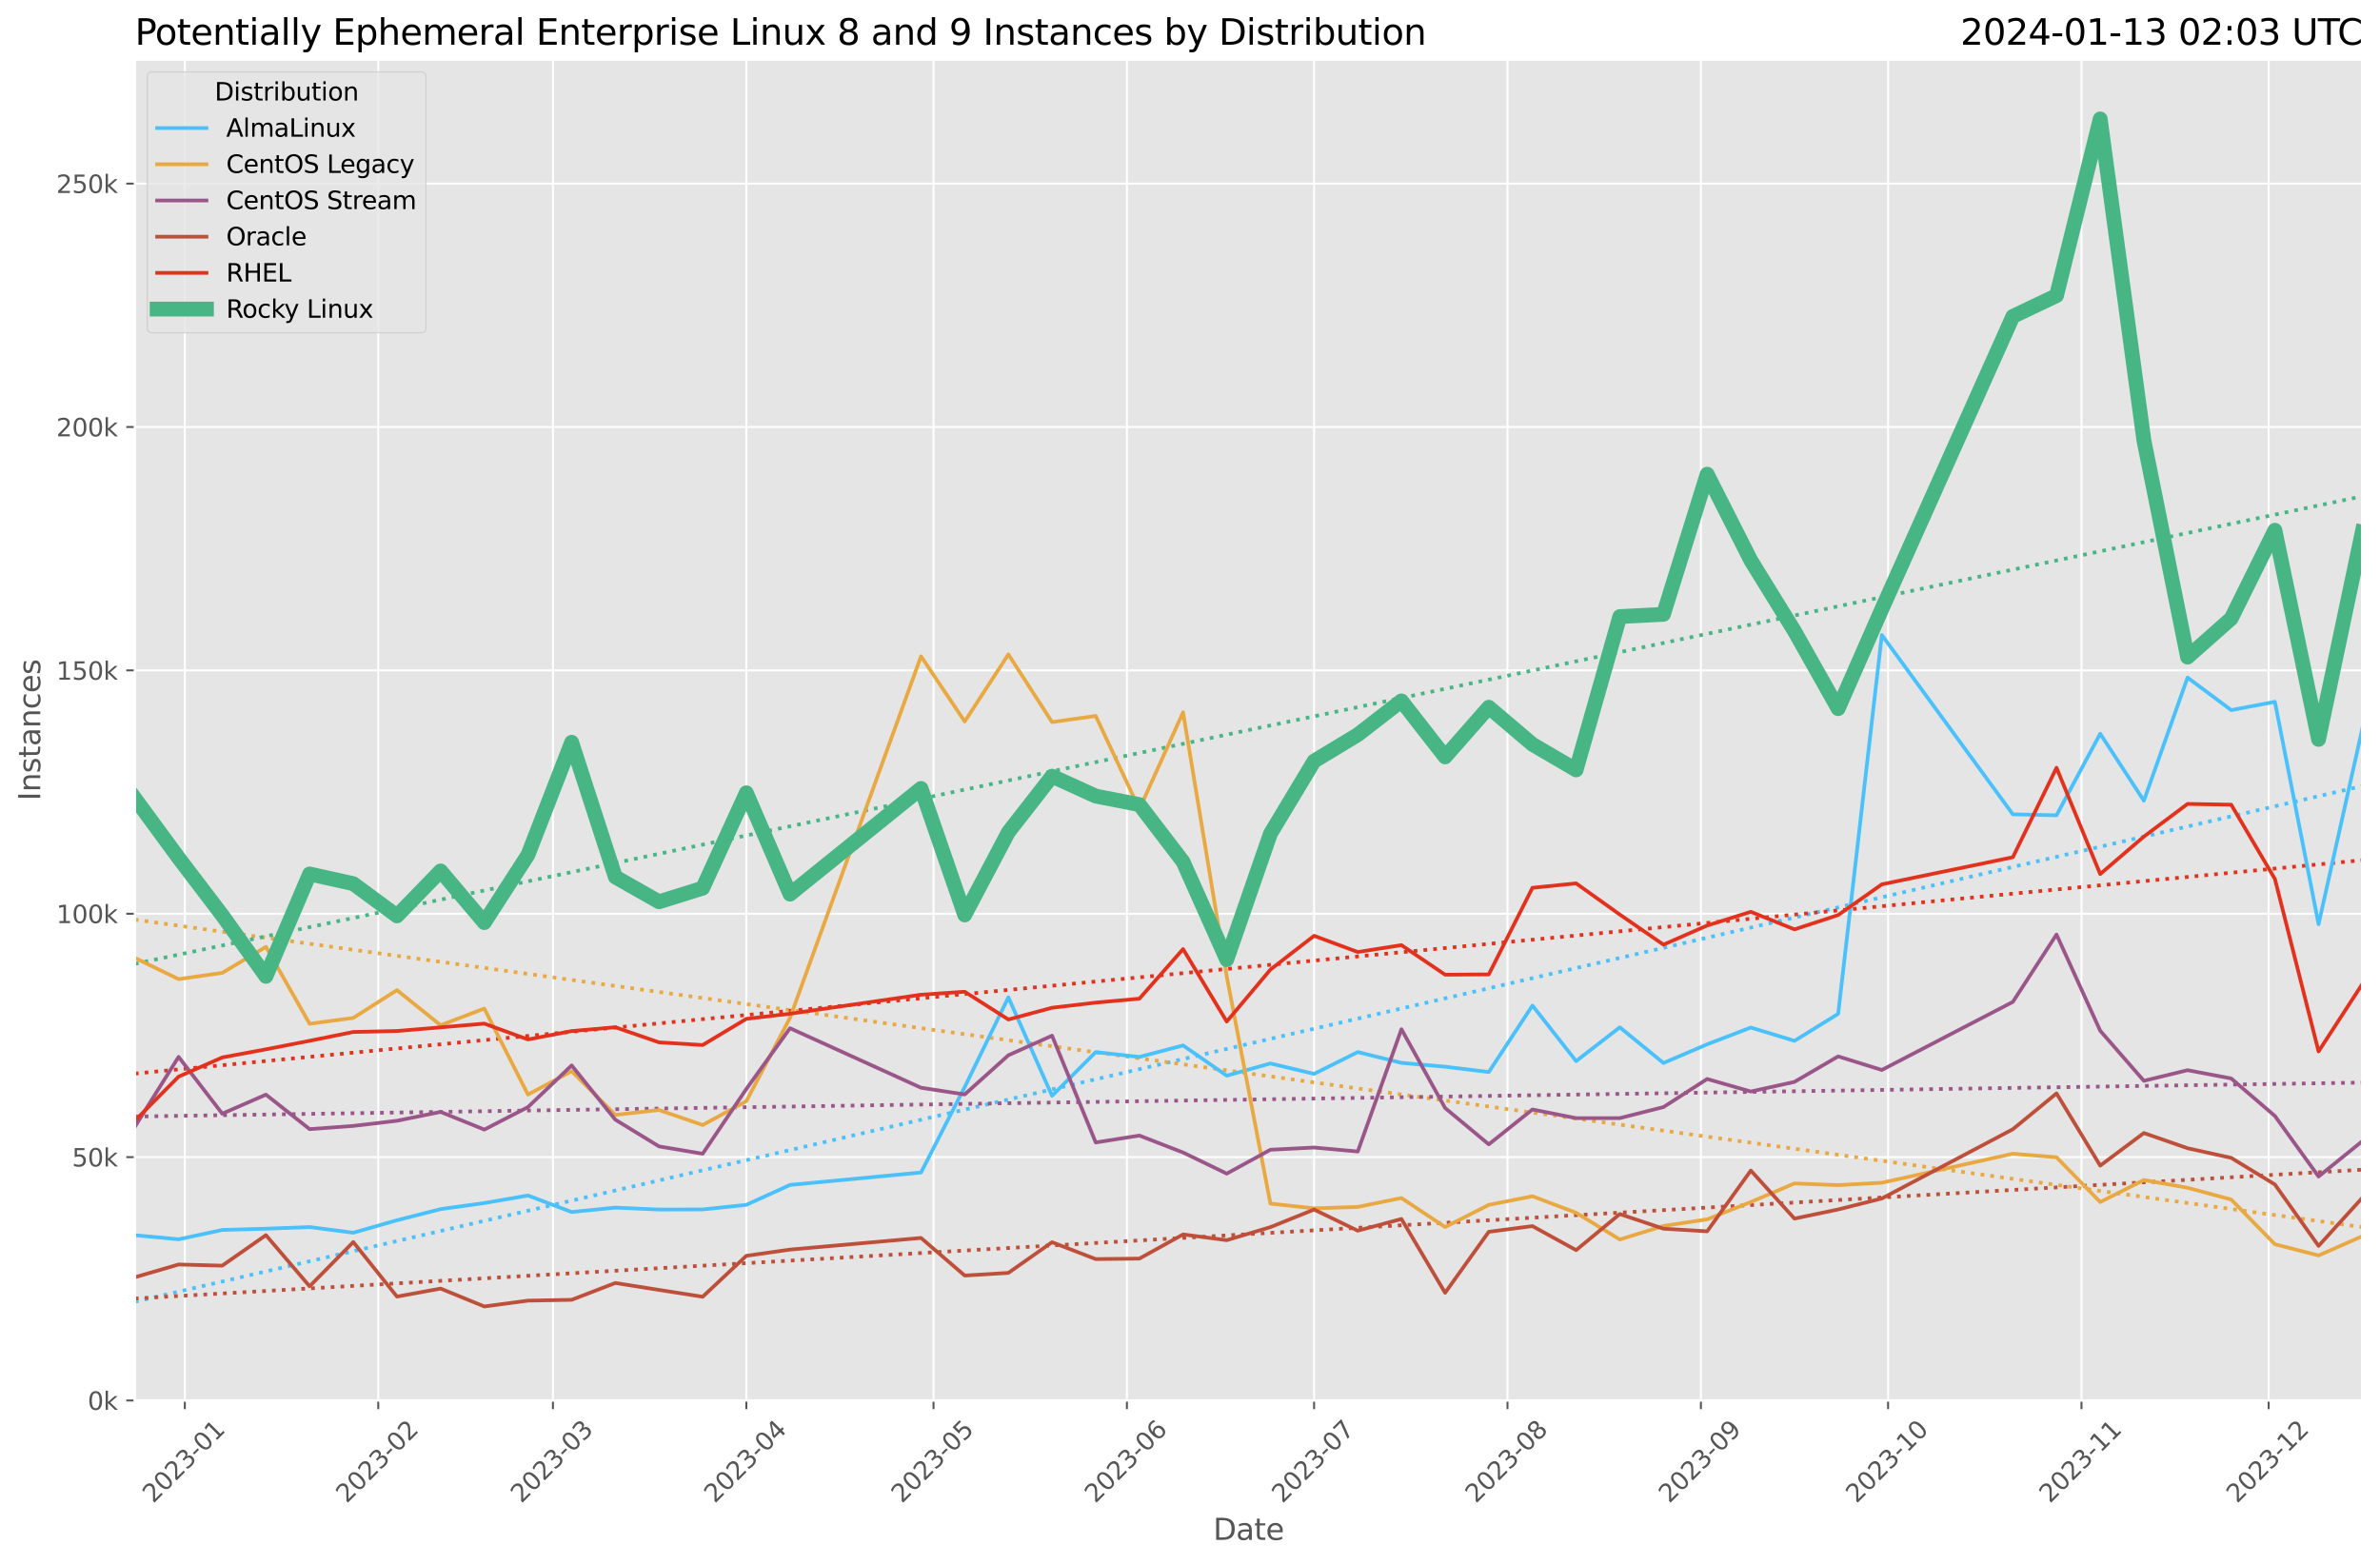 <?xml version="1.0" encoding="utf-8" standalone="no"?>
<!DOCTYPE svg PUBLIC "-//W3C//DTD SVG 1.1//EN"
  "http://www.w3.org/Graphics/SVG/1.1/DTD/svg11.dtd">
<svg xmlns:xlink="http://www.w3.org/1999/xlink" width="964.736pt" height="633.944pt" viewBox="0 0 964.736 633.944" xmlns="http://www.w3.org/2000/svg" version="1.1">
 <defs>
  <style type="text/css">*{stroke-linejoin: round; stroke-linecap: butt}</style>
 </defs>
 <g id="figure_1">
  <g id="patch_1">
   <path d="M 0 633.944 
L 964.736 633.944 
L 964.736 0 
L 0 0 
z
" style="fill: #ffffff"/>
  </g>
  <g id="axes_1">
   <g id="patch_2">
    <path d="M 54.692 567.742 
L 957.536 567.742 
L 957.536 24.142 
L 54.692 24.142 
z
" style="fill: #e5e5e5"/>
   </g>
   <g id="matplotlib.axis_1">
    <g id="xtick_1">
     <g id="line2d_1">
      <path d="M 74.924 567.742 
L 74.924 24.142 
" clip-path="url(#p5cc28de1e8)" style="fill: none; stroke: #ffffff; stroke-width: 0.8; stroke-linecap: square"/>
     </g>
     <g id="line2d_2">
      <defs>
       <path id="md673f77ee8" d="M 0 0 
L 0 3.5 
" style="stroke: #555555; stroke-width: 0.8"/>
      </defs>
      <g>
       <use xlink:href="#md673f77ee8" x="74.924" y="567.742" style="fill: #555555; stroke: #555555; stroke-width: 0.8"/>
      </g>
     </g>
     <g id="text_1">
      <!-- 2023-01 -->
      <g style="fill: #555555" transform="translate(62.102 609.66)rotate(-45)scale(0.1 -0.1)">
       <defs>
        <path id="DejaVuSans-32" d="M 1228 531 
L 3431 531 
L 3431 0 
L 469 0 
L 469 531 
Q 828 903 1448 1529 
Q 2069 2156 2228 2338 
Q 2531 2678 2651 2914 
Q 2772 3150 2772 3378 
Q 2772 3750 2511 3984 
Q 2250 4219 1831 4219 
Q 1534 4219 1204 4116 
Q 875 4013 500 3803 
L 500 4441 
Q 881 4594 1212 4672 
Q 1544 4750 1819 4750 
Q 2544 4750 2975 4387 
Q 3406 4025 3406 3419 
Q 3406 3131 3298 2873 
Q 3191 2616 2906 2266 
Q 2828 2175 2409 1742 
Q 1991 1309 1228 531 
z
" transform="scale(0.016)"/>
        <path id="DejaVuSans-30" d="M 2034 4250 
Q 1547 4250 1301 3770 
Q 1056 3291 1056 2328 
Q 1056 1369 1301 889 
Q 1547 409 2034 409 
Q 2525 409 2770 889 
Q 3016 1369 3016 2328 
Q 3016 3291 2770 3770 
Q 2525 4250 2034 4250 
z
M 2034 4750 
Q 2819 4750 3233 4129 
Q 3647 3509 3647 2328 
Q 3647 1150 3233 529 
Q 2819 -91 2034 -91 
Q 1250 -91 836 529 
Q 422 1150 422 2328 
Q 422 3509 836 4129 
Q 1250 4750 2034 4750 
z
" transform="scale(0.016)"/>
        <path id="DejaVuSans-33" d="M 2597 2516 
Q 3050 2419 3304 2112 
Q 3559 1806 3559 1356 
Q 3559 666 3084 287 
Q 2609 -91 1734 -91 
Q 1441 -91 1130 -33 
Q 819 25 488 141 
L 488 750 
Q 750 597 1062 519 
Q 1375 441 1716 441 
Q 2309 441 2620 675 
Q 2931 909 2931 1356 
Q 2931 1769 2642 2001 
Q 2353 2234 1838 2234 
L 1294 2234 
L 1294 2753 
L 1863 2753 
Q 2328 2753 2575 2939 
Q 2822 3125 2822 3475 
Q 2822 3834 2567 4026 
Q 2313 4219 1838 4219 
Q 1578 4219 1281 4162 
Q 984 4106 628 3988 
L 628 4550 
Q 988 4650 1302 4700 
Q 1616 4750 1894 4750 
Q 2613 4750 3031 4423 
Q 3450 4097 3450 3541 
Q 3450 3153 3228 2886 
Q 3006 2619 2597 2516 
z
" transform="scale(0.016)"/>
        <path id="DejaVuSans-2d" d="M 313 2009 
L 1997 2009 
L 1997 1497 
L 313 1497 
L 313 2009 
z
" transform="scale(0.016)"/>
        <path id="DejaVuSans-31" d="M 794 531 
L 1825 531 
L 1825 4091 
L 703 3866 
L 703 4441 
L 1819 4666 
L 2450 4666 
L 2450 531 
L 3481 531 
L 3481 0 
L 794 0 
L 794 531 
z
" transform="scale(0.016)"/>
       </defs>
       <use xlink:href="#DejaVuSans-32"/>
       <use xlink:href="#DejaVuSans-30" x="63.623"/>
       <use xlink:href="#DejaVuSans-32" x="127.246"/>
       <use xlink:href="#DejaVuSans-33" x="190.869"/>
       <use xlink:href="#DejaVuSans-2d" x="254.492"/>
       <use xlink:href="#DejaVuSans-30" x="290.576"/>
       <use xlink:href="#DejaVuSans-31" x="354.199"/>
      </g>
     </g>
    </g>
    <g id="xtick_2">
     <g id="line2d_3">
      <path d="M 153.322 567.742 
L 153.322 24.142 
" clip-path="url(#p5cc28de1e8)" style="fill: none; stroke: #ffffff; stroke-width: 0.8; stroke-linecap: square"/>
     </g>
     <g id="line2d_4">
      <g>
       <use xlink:href="#md673f77ee8" x="153.322" y="567.742" style="fill: #555555; stroke: #555555; stroke-width: 0.8"/>
      </g>
     </g>
     <g id="text_2">
      <!-- 2023-02 -->
      <g style="fill: #555555" transform="translate(140.501 609.66)rotate(-45)scale(0.1 -0.1)">
       <use xlink:href="#DejaVuSans-32"/>
       <use xlink:href="#DejaVuSans-30" x="63.623"/>
       <use xlink:href="#DejaVuSans-32" x="127.246"/>
       <use xlink:href="#DejaVuSans-33" x="190.869"/>
       <use xlink:href="#DejaVuSans-2d" x="254.492"/>
       <use xlink:href="#DejaVuSans-30" x="290.576"/>
       <use xlink:href="#DejaVuSans-32" x="354.199"/>
      </g>
     </g>
    </g>
    <g id="xtick_3">
     <g id="line2d_5">
      <path d="M 224.133 567.742 
L 224.133 24.142 
" clip-path="url(#p5cc28de1e8)" style="fill: none; stroke: #ffffff; stroke-width: 0.8; stroke-linecap: square"/>
     </g>
     <g id="line2d_6">
      <g>
       <use xlink:href="#md673f77ee8" x="224.133" y="567.742" style="fill: #555555; stroke: #555555; stroke-width: 0.8"/>
      </g>
     </g>
     <g id="text_3">
      <!-- 2023-03 -->
      <g style="fill: #555555" transform="translate(211.312 609.66)rotate(-45)scale(0.1 -0.1)">
       <use xlink:href="#DejaVuSans-32"/>
       <use xlink:href="#DejaVuSans-30" x="63.623"/>
       <use xlink:href="#DejaVuSans-32" x="127.246"/>
       <use xlink:href="#DejaVuSans-33" x="190.869"/>
       <use xlink:href="#DejaVuSans-2d" x="254.492"/>
       <use xlink:href="#DejaVuSans-30" x="290.576"/>
       <use xlink:href="#DejaVuSans-33" x="354.199"/>
      </g>
     </g>
    </g>
    <g id="xtick_4">
     <g id="line2d_7">
      <path d="M 302.531 567.742 
L 302.531 24.142 
" clip-path="url(#p5cc28de1e8)" style="fill: none; stroke: #ffffff; stroke-width: 0.8; stroke-linecap: square"/>
     </g>
     <g id="line2d_8">
      <g>
       <use xlink:href="#md673f77ee8" x="302.531" y="567.742" style="fill: #555555; stroke: #555555; stroke-width: 0.8"/>
      </g>
     </g>
     <g id="text_4">
      <!-- 2023-04 -->
      <g style="fill: #555555" transform="translate(289.71 609.66)rotate(-45)scale(0.1 -0.1)">
       <defs>
        <path id="DejaVuSans-34" d="M 2419 4116 
L 825 1625 
L 2419 1625 
L 2419 4116 
z
M 2253 4666 
L 3047 4666 
L 3047 1625 
L 3713 1625 
L 3713 1100 
L 3047 1100 
L 3047 0 
L 2419 0 
L 2419 1100 
L 313 1100 
L 313 1709 
L 2253 4666 
z
" transform="scale(0.016)"/>
       </defs>
       <use xlink:href="#DejaVuSans-32"/>
       <use xlink:href="#DejaVuSans-30" x="63.623"/>
       <use xlink:href="#DejaVuSans-32" x="127.246"/>
       <use xlink:href="#DejaVuSans-33" x="190.869"/>
       <use xlink:href="#DejaVuSans-2d" x="254.492"/>
       <use xlink:href="#DejaVuSans-30" x="290.576"/>
       <use xlink:href="#DejaVuSans-34" x="354.199"/>
      </g>
     </g>
    </g>
    <g id="xtick_5">
     <g id="line2d_9">
      <path d="M 378.401 567.742 
L 378.401 24.142 
" clip-path="url(#p5cc28de1e8)" style="fill: none; stroke: #ffffff; stroke-width: 0.8; stroke-linecap: square"/>
     </g>
     <g id="line2d_10">
      <g>
       <use xlink:href="#md673f77ee8" x="378.401" y="567.742" style="fill: #555555; stroke: #555555; stroke-width: 0.8"/>
      </g>
     </g>
     <g id="text_5">
      <!-- 2023-05 -->
      <g style="fill: #555555" transform="translate(365.579 609.66)rotate(-45)scale(0.1 -0.1)">
       <defs>
        <path id="DejaVuSans-35" d="M 691 4666 
L 3169 4666 
L 3169 4134 
L 1269 4134 
L 1269 2991 
Q 1406 3038 1543 3061 
Q 1681 3084 1819 3084 
Q 2600 3084 3056 2656 
Q 3513 2228 3513 1497 
Q 3513 744 3044 326 
Q 2575 -91 1722 -91 
Q 1428 -91 1123 -41 
Q 819 9 494 109 
L 494 744 
Q 775 591 1075 516 
Q 1375 441 1709 441 
Q 2250 441 2565 725 
Q 2881 1009 2881 1497 
Q 2881 1984 2565 2268 
Q 2250 2553 1709 2553 
Q 1456 2553 1204 2497 
Q 953 2441 691 2322 
L 691 4666 
z
" transform="scale(0.016)"/>
       </defs>
       <use xlink:href="#DejaVuSans-32"/>
       <use xlink:href="#DejaVuSans-30" x="63.623"/>
       <use xlink:href="#DejaVuSans-32" x="127.246"/>
       <use xlink:href="#DejaVuSans-33" x="190.869"/>
       <use xlink:href="#DejaVuSans-2d" x="254.492"/>
       <use xlink:href="#DejaVuSans-30" x="290.576"/>
       <use xlink:href="#DejaVuSans-35" x="354.199"/>
      </g>
     </g>
    </g>
    <g id="xtick_6">
     <g id="line2d_11">
      <path d="M 456.799 567.742 
L 456.799 24.142 
" clip-path="url(#p5cc28de1e8)" style="fill: none; stroke: #ffffff; stroke-width: 0.8; stroke-linecap: square"/>
     </g>
     <g id="line2d_12">
      <g>
       <use xlink:href="#md673f77ee8" x="456.799" y="567.742" style="fill: #555555; stroke: #555555; stroke-width: 0.8"/>
      </g>
     </g>
     <g id="text_6">
      <!-- 2023-06 -->
      <g style="fill: #555555" transform="translate(443.978 609.66)rotate(-45)scale(0.1 -0.1)">
       <defs>
        <path id="DejaVuSans-36" d="M 2113 2584 
Q 1688 2584 1439 2293 
Q 1191 2003 1191 1497 
Q 1191 994 1439 701 
Q 1688 409 2113 409 
Q 2538 409 2786 701 
Q 3034 994 3034 1497 
Q 3034 2003 2786 2293 
Q 2538 2584 2113 2584 
z
M 3366 4563 
L 3366 3988 
Q 3128 4100 2886 4159 
Q 2644 4219 2406 4219 
Q 1781 4219 1451 3797 
Q 1122 3375 1075 2522 
Q 1259 2794 1537 2939 
Q 1816 3084 2150 3084 
Q 2853 3084 3261 2657 
Q 3669 2231 3669 1497 
Q 3669 778 3244 343 
Q 2819 -91 2113 -91 
Q 1303 -91 875 529 
Q 447 1150 447 2328 
Q 447 3434 972 4092 
Q 1497 4750 2381 4750 
Q 2619 4750 2861 4703 
Q 3103 4656 3366 4563 
z
" transform="scale(0.016)"/>
       </defs>
       <use xlink:href="#DejaVuSans-32"/>
       <use xlink:href="#DejaVuSans-30" x="63.623"/>
       <use xlink:href="#DejaVuSans-32" x="127.246"/>
       <use xlink:href="#DejaVuSans-33" x="190.869"/>
       <use xlink:href="#DejaVuSans-2d" x="254.492"/>
       <use xlink:href="#DejaVuSans-30" x="290.576"/>
       <use xlink:href="#DejaVuSans-36" x="354.199"/>
      </g>
     </g>
    </g>
    <g id="xtick_7">
     <g id="line2d_13">
      <path d="M 532.668 567.742 
L 532.668 24.142 
" clip-path="url(#p5cc28de1e8)" style="fill: none; stroke: #ffffff; stroke-width: 0.8; stroke-linecap: square"/>
     </g>
     <g id="line2d_14">
      <g>
       <use xlink:href="#md673f77ee8" x="532.668" y="567.742" style="fill: #555555; stroke: #555555; stroke-width: 0.8"/>
      </g>
     </g>
     <g id="text_7">
      <!-- 2023-07 -->
      <g style="fill: #555555" transform="translate(519.847 609.66)rotate(-45)scale(0.1 -0.1)">
       <defs>
        <path id="DejaVuSans-37" d="M 525 4666 
L 3525 4666 
L 3525 4397 
L 1831 0 
L 1172 0 
L 2766 4134 
L 525 4134 
L 525 4666 
z
" transform="scale(0.016)"/>
       </defs>
       <use xlink:href="#DejaVuSans-32"/>
       <use xlink:href="#DejaVuSans-30" x="63.623"/>
       <use xlink:href="#DejaVuSans-32" x="127.246"/>
       <use xlink:href="#DejaVuSans-33" x="190.869"/>
       <use xlink:href="#DejaVuSans-2d" x="254.492"/>
       <use xlink:href="#DejaVuSans-30" x="290.576"/>
       <use xlink:href="#DejaVuSans-37" x="354.199"/>
      </g>
     </g>
    </g>
    <g id="xtick_8">
     <g id="line2d_15">
      <path d="M 611.066 567.742 
L 611.066 24.142 
" clip-path="url(#p5cc28de1e8)" style="fill: none; stroke: #ffffff; stroke-width: 0.8; stroke-linecap: square"/>
     </g>
     <g id="line2d_16">
      <g>
       <use xlink:href="#md673f77ee8" x="611.066" y="567.742" style="fill: #555555; stroke: #555555; stroke-width: 0.8"/>
      </g>
     </g>
     <g id="text_8">
      <!-- 2023-08 -->
      <g style="fill: #555555" transform="translate(598.245 609.66)rotate(-45)scale(0.1 -0.1)">
       <defs>
        <path id="DejaVuSans-38" d="M 2034 2216 
Q 1584 2216 1326 1975 
Q 1069 1734 1069 1313 
Q 1069 891 1326 650 
Q 1584 409 2034 409 
Q 2484 409 2743 651 
Q 3003 894 3003 1313 
Q 3003 1734 2745 1975 
Q 2488 2216 2034 2216 
z
M 1403 2484 
Q 997 2584 770 2862 
Q 544 3141 544 3541 
Q 544 4100 942 4425 
Q 1341 4750 2034 4750 
Q 2731 4750 3128 4425 
Q 3525 4100 3525 3541 
Q 3525 3141 3298 2862 
Q 3072 2584 2669 2484 
Q 3125 2378 3379 2068 
Q 3634 1759 3634 1313 
Q 3634 634 3220 271 
Q 2806 -91 2034 -91 
Q 1263 -91 848 271 
Q 434 634 434 1313 
Q 434 1759 690 2068 
Q 947 2378 1403 2484 
z
M 1172 3481 
Q 1172 3119 1398 2916 
Q 1625 2713 2034 2713 
Q 2441 2713 2670 2916 
Q 2900 3119 2900 3481 
Q 2900 3844 2670 4047 
Q 2441 4250 2034 4250 
Q 1625 4250 1398 4047 
Q 1172 3844 1172 3481 
z
" transform="scale(0.016)"/>
       </defs>
       <use xlink:href="#DejaVuSans-32"/>
       <use xlink:href="#DejaVuSans-30" x="63.623"/>
       <use xlink:href="#DejaVuSans-32" x="127.246"/>
       <use xlink:href="#DejaVuSans-33" x="190.869"/>
       <use xlink:href="#DejaVuSans-2d" x="254.492"/>
       <use xlink:href="#DejaVuSans-30" x="290.576"/>
       <use xlink:href="#DejaVuSans-38" x="354.199"/>
      </g>
     </g>
    </g>
    <g id="xtick_9">
     <g id="line2d_17">
      <path d="M 689.465 567.742 
L 689.465 24.142 
" clip-path="url(#p5cc28de1e8)" style="fill: none; stroke: #ffffff; stroke-width: 0.8; stroke-linecap: square"/>
     </g>
     <g id="line2d_18">
      <g>
       <use xlink:href="#md673f77ee8" x="689.465" y="567.742" style="fill: #555555; stroke: #555555; stroke-width: 0.8"/>
      </g>
     </g>
     <g id="text_9">
      <!-- 2023-09 -->
      <g style="fill: #555555" transform="translate(676.643 609.66)rotate(-45)scale(0.1 -0.1)">
       <defs>
        <path id="DejaVuSans-39" d="M 703 97 
L 703 672 
Q 941 559 1184 500 
Q 1428 441 1663 441 
Q 2288 441 2617 861 
Q 2947 1281 2994 2138 
Q 2813 1869 2534 1725 
Q 2256 1581 1919 1581 
Q 1219 1581 811 2004 
Q 403 2428 403 3163 
Q 403 3881 828 4315 
Q 1253 4750 1959 4750 
Q 2769 4750 3195 4129 
Q 3622 3509 3622 2328 
Q 3622 1225 3098 567 
Q 2575 -91 1691 -91 
Q 1453 -91 1209 -44 
Q 966 3 703 97 
z
M 1959 2075 
Q 2384 2075 2632 2365 
Q 2881 2656 2881 3163 
Q 2881 3666 2632 3958 
Q 2384 4250 1959 4250 
Q 1534 4250 1286 3958 
Q 1038 3666 1038 3163 
Q 1038 2656 1286 2365 
Q 1534 2075 1959 2075 
z
" transform="scale(0.016)"/>
       </defs>
       <use xlink:href="#DejaVuSans-32"/>
       <use xlink:href="#DejaVuSans-30" x="63.623"/>
       <use xlink:href="#DejaVuSans-32" x="127.246"/>
       <use xlink:href="#DejaVuSans-33" x="190.869"/>
       <use xlink:href="#DejaVuSans-2d" x="254.492"/>
       <use xlink:href="#DejaVuSans-30" x="290.576"/>
       <use xlink:href="#DejaVuSans-39" x="354.199"/>
      </g>
     </g>
    </g>
    <g id="xtick_10">
     <g id="line2d_19">
      <path d="M 765.334 567.742 
L 765.334 24.142 
" clip-path="url(#p5cc28de1e8)" style="fill: none; stroke: #ffffff; stroke-width: 0.8; stroke-linecap: square"/>
     </g>
     <g id="line2d_20">
      <g>
       <use xlink:href="#md673f77ee8" x="765.334" y="567.742" style="fill: #555555; stroke: #555555; stroke-width: 0.8"/>
      </g>
     </g>
     <g id="text_10">
      <!-- 2023-10 -->
      <g style="fill: #555555" transform="translate(752.513 609.66)rotate(-45)scale(0.1 -0.1)">
       <use xlink:href="#DejaVuSans-32"/>
       <use xlink:href="#DejaVuSans-30" x="63.623"/>
       <use xlink:href="#DejaVuSans-32" x="127.246"/>
       <use xlink:href="#DejaVuSans-33" x="190.869"/>
       <use xlink:href="#DejaVuSans-2d" x="254.492"/>
       <use xlink:href="#DejaVuSans-31" x="290.576"/>
       <use xlink:href="#DejaVuSans-30" x="354.199"/>
      </g>
     </g>
    </g>
    <g id="xtick_11">
     <g id="line2d_21">
      <path d="M 843.732 567.742 
L 843.732 24.142 
" clip-path="url(#p5cc28de1e8)" style="fill: none; stroke: #ffffff; stroke-width: 0.8; stroke-linecap: square"/>
     </g>
     <g id="line2d_22">
      <g>
       <use xlink:href="#md673f77ee8" x="843.732" y="567.742" style="fill: #555555; stroke: #555555; stroke-width: 0.8"/>
      </g>
     </g>
     <g id="text_11">
      <!-- 2023-11 -->
      <g style="fill: #555555" transform="translate(830.911 609.66)rotate(-45)scale(0.1 -0.1)">
       <use xlink:href="#DejaVuSans-32"/>
       <use xlink:href="#DejaVuSans-30" x="63.623"/>
       <use xlink:href="#DejaVuSans-32" x="127.246"/>
       <use xlink:href="#DejaVuSans-33" x="190.869"/>
       <use xlink:href="#DejaVuSans-2d" x="254.492"/>
       <use xlink:href="#DejaVuSans-31" x="290.576"/>
       <use xlink:href="#DejaVuSans-31" x="354.199"/>
      </g>
     </g>
    </g>
    <g id="xtick_12">
     <g id="line2d_23">
      <path d="M 919.601 567.742 
L 919.601 24.142 
" clip-path="url(#p5cc28de1e8)" style="fill: none; stroke: #ffffff; stroke-width: 0.8; stroke-linecap: square"/>
     </g>
     <g id="line2d_24">
      <g>
       <use xlink:href="#md673f77ee8" x="919.601" y="567.742" style="fill: #555555; stroke: #555555; stroke-width: 0.8"/>
      </g>
     </g>
     <g id="text_12">
      <!-- 2023-12 -->
      <g style="fill: #555555" transform="translate(906.78 609.66)rotate(-45)scale(0.1 -0.1)">
       <use xlink:href="#DejaVuSans-32"/>
       <use xlink:href="#DejaVuSans-30" x="63.623"/>
       <use xlink:href="#DejaVuSans-32" x="127.246"/>
       <use xlink:href="#DejaVuSans-33" x="190.869"/>
       <use xlink:href="#DejaVuSans-2d" x="254.492"/>
       <use xlink:href="#DejaVuSans-31" x="290.576"/>
       <use xlink:href="#DejaVuSans-32" x="354.199"/>
      </g>
     </g>
    </g>
    <g id="text_13">
     <!-- Date -->
     <g style="fill: #555555" transform="translate(491.773 624.248)scale(0.12 -0.12)">
      <defs>
       <path id="DejaVuSans-44" d="M 1259 4147 
L 1259 519 
L 2022 519 
Q 2988 519 3436 956 
Q 3884 1394 3884 2338 
Q 3884 3275 3436 3711 
Q 2988 4147 2022 4147 
L 1259 4147 
z
M 628 4666 
L 1925 4666 
Q 3281 4666 3915 4102 
Q 4550 3538 4550 2338 
Q 4550 1131 3912 565 
Q 3275 0 1925 0 
L 628 0 
L 628 4666 
z
" transform="scale(0.016)"/>
       <path id="DejaVuSans-61" d="M 2194 1759 
Q 1497 1759 1228 1600 
Q 959 1441 959 1056 
Q 959 750 1161 570 
Q 1363 391 1709 391 
Q 2188 391 2477 730 
Q 2766 1069 2766 1631 
L 2766 1759 
L 2194 1759 
z
M 3341 1997 
L 3341 0 
L 2766 0 
L 2766 531 
Q 2569 213 2275 61 
Q 1981 -91 1556 -91 
Q 1019 -91 701 211 
Q 384 513 384 1019 
Q 384 1609 779 1909 
Q 1175 2209 1959 2209 
L 2766 2209 
L 2766 2266 
Q 2766 2663 2505 2880 
Q 2244 3097 1772 3097 
Q 1472 3097 1187 3025 
Q 903 2953 641 2809 
L 641 3341 
Q 956 3463 1253 3523 
Q 1550 3584 1831 3584 
Q 2591 3584 2966 3190 
Q 3341 2797 3341 1997 
z
" transform="scale(0.016)"/>
       <path id="DejaVuSans-74" d="M 1172 4494 
L 1172 3500 
L 2356 3500 
L 2356 3053 
L 1172 3053 
L 1172 1153 
Q 1172 725 1289 603 
Q 1406 481 1766 481 
L 2356 481 
L 2356 0 
L 1766 0 
Q 1100 0 847 248 
Q 594 497 594 1153 
L 594 3053 
L 172 3053 
L 172 3500 
L 594 3500 
L 594 4494 
L 1172 4494 
z
" transform="scale(0.016)"/>
       <path id="DejaVuSans-65" d="M 3597 1894 
L 3597 1613 
L 953 1613 
Q 991 1019 1311 708 
Q 1631 397 2203 397 
Q 2534 397 2845 478 
Q 3156 559 3463 722 
L 3463 178 
Q 3153 47 2828 -22 
Q 2503 -91 2169 -91 
Q 1331 -91 842 396 
Q 353 884 353 1716 
Q 353 2575 817 3079 
Q 1281 3584 2069 3584 
Q 2775 3584 3186 3129 
Q 3597 2675 3597 1894 
z
M 3022 2063 
Q 3016 2534 2758 2815 
Q 2500 3097 2075 3097 
Q 1594 3097 1305 2825 
Q 1016 2553 972 2059 
L 3022 2063 
z
" transform="scale(0.016)"/>
      </defs>
      <use xlink:href="#DejaVuSans-44"/>
      <use xlink:href="#DejaVuSans-61" x="77.002"/>
      <use xlink:href="#DejaVuSans-74" x="138.281"/>
      <use xlink:href="#DejaVuSans-65" x="177.49"/>
     </g>
    </g>
   </g>
   <g id="matplotlib.axis_2">
    <g id="ytick_1">
     <g id="line2d_25">
      <path d="M 54.692 567.742 
L 957.536 567.742 
" clip-path="url(#p5cc28de1e8)" style="fill: none; stroke: #ffffff; stroke-width: 0.8; stroke-linecap: square"/>
     </g>
     <g id="line2d_26">
      <defs>
       <path id="m883cfa22e7" d="M 0 0 
L -3.5 0 
" style="stroke: #555555; stroke-width: 0.8"/>
      </defs>
      <g>
       <use xlink:href="#m883cfa22e7" x="54.692" y="567.742" style="fill: #555555; stroke: #555555; stroke-width: 0.8"/>
      </g>
     </g>
     <g id="text_14">
      <!-- 0k -->
      <g style="fill: #555555" transform="translate(35.539 571.541)scale(0.1 -0.1)">
       <defs>
        <path id="DejaVuSans-6b" d="M 581 4863 
L 1159 4863 
L 1159 1991 
L 2875 3500 
L 3609 3500 
L 1753 1863 
L 3688 0 
L 2938 0 
L 1159 1709 
L 1159 0 
L 581 0 
L 581 4863 
z
" transform="scale(0.016)"/>
       </defs>
       <use xlink:href="#DejaVuSans-30"/>
       <use xlink:href="#DejaVuSans-6b" x="63.623"/>
      </g>
     </g>
    </g>
    <g id="ytick_2">
     <g id="line2d_27">
      <path d="M 54.692 469.08 
L 957.536 469.08 
" clip-path="url(#p5cc28de1e8)" style="fill: none; stroke: #ffffff; stroke-width: 0.8; stroke-linecap: square"/>
     </g>
     <g id="line2d_28">
      <g>
       <use xlink:href="#m883cfa22e7" x="54.692" y="469.08" style="fill: #555555; stroke: #555555; stroke-width: 0.8"/>
      </g>
     </g>
     <g id="text_15">
      <!-- 50k -->
      <g style="fill: #555555" transform="translate(29.176 472.879)scale(0.1 -0.1)">
       <use xlink:href="#DejaVuSans-35"/>
       <use xlink:href="#DejaVuSans-30" x="63.623"/>
       <use xlink:href="#DejaVuSans-6b" x="127.246"/>
      </g>
     </g>
    </g>
    <g id="ytick_3">
     <g id="line2d_29">
      <path d="M 54.692 370.418 
L 957.536 370.418 
" clip-path="url(#p5cc28de1e8)" style="fill: none; stroke: #ffffff; stroke-width: 0.8; stroke-linecap: square"/>
     </g>
     <g id="line2d_30">
      <g>
       <use xlink:href="#m883cfa22e7" x="54.692" y="370.418" style="fill: #555555; stroke: #555555; stroke-width: 0.8"/>
      </g>
     </g>
     <g id="text_16">
      <!-- 100k -->
      <g style="fill: #555555" transform="translate(22.814 374.217)scale(0.1 -0.1)">
       <use xlink:href="#DejaVuSans-31"/>
       <use xlink:href="#DejaVuSans-30" x="63.623"/>
       <use xlink:href="#DejaVuSans-30" x="127.246"/>
       <use xlink:href="#DejaVuSans-6b" x="190.869"/>
      </g>
     </g>
    </g>
    <g id="ytick_4">
     <g id="line2d_31">
      <path d="M 54.692 271.756 
L 957.536 271.756 
" clip-path="url(#p5cc28de1e8)" style="fill: none; stroke: #ffffff; stroke-width: 0.8; stroke-linecap: square"/>
     </g>
     <g id="line2d_32">
      <g>
       <use xlink:href="#m883cfa22e7" x="54.692" y="271.756" style="fill: #555555; stroke: #555555; stroke-width: 0.8"/>
      </g>
     </g>
     <g id="text_17">
      <!-- 150k -->
      <g style="fill: #555555" transform="translate(22.814 275.555)scale(0.1 -0.1)">
       <use xlink:href="#DejaVuSans-31"/>
       <use xlink:href="#DejaVuSans-35" x="63.623"/>
       <use xlink:href="#DejaVuSans-30" x="127.246"/>
       <use xlink:href="#DejaVuSans-6b" x="190.869"/>
      </g>
     </g>
    </g>
    <g id="ytick_5">
     <g id="line2d_33">
      <path d="M 54.692 173.094 
L 957.536 173.094 
" clip-path="url(#p5cc28de1e8)" style="fill: none; stroke: #ffffff; stroke-width: 0.8; stroke-linecap: square"/>
     </g>
     <g id="line2d_34">
      <g>
       <use xlink:href="#m883cfa22e7" x="54.692" y="173.094" style="fill: #555555; stroke: #555555; stroke-width: 0.8"/>
      </g>
     </g>
     <g id="text_18">
      <!-- 200k -->
      <g style="fill: #555555" transform="translate(22.814 176.894)scale(0.1 -0.1)">
       <use xlink:href="#DejaVuSans-32"/>
       <use xlink:href="#DejaVuSans-30" x="63.623"/>
       <use xlink:href="#DejaVuSans-30" x="127.246"/>
       <use xlink:href="#DejaVuSans-6b" x="190.869"/>
      </g>
     </g>
    </g>
    <g id="ytick_6">
     <g id="line2d_35">
      <path d="M 54.692 74.433 
L 957.536 74.433 
" clip-path="url(#p5cc28de1e8)" style="fill: none; stroke: #ffffff; stroke-width: 0.8; stroke-linecap: square"/>
     </g>
     <g id="line2d_36">
      <g>
       <use xlink:href="#m883cfa22e7" x="54.692" y="74.433" style="fill: #555555; stroke: #555555; stroke-width: 0.8"/>
      </g>
     </g>
     <g id="text_19">
      <!-- 250k -->
      <g style="fill: #555555" transform="translate(22.814 78.232)scale(0.1 -0.1)">
       <use xlink:href="#DejaVuSans-32"/>
       <use xlink:href="#DejaVuSans-35" x="63.623"/>
       <use xlink:href="#DejaVuSans-30" x="127.246"/>
       <use xlink:href="#DejaVuSans-6b" x="190.869"/>
      </g>
     </g>
    </g>
    <g id="text_20">
     <!-- Instances -->
     <g style="fill: #555555" transform="translate(16.318 324.588)rotate(-90)scale(0.12 -0.12)">
      <defs>
       <path id="DejaVuSans-49" d="M 628 4666 
L 1259 4666 
L 1259 0 
L 628 0 
L 628 4666 
z
" transform="scale(0.016)"/>
       <path id="DejaVuSans-6e" d="M 3513 2113 
L 3513 0 
L 2938 0 
L 2938 2094 
Q 2938 2591 2744 2837 
Q 2550 3084 2163 3084 
Q 1697 3084 1428 2787 
Q 1159 2491 1159 1978 
L 1159 0 
L 581 0 
L 581 3500 
L 1159 3500 
L 1159 2956 
Q 1366 3272 1645 3428 
Q 1925 3584 2291 3584 
Q 2894 3584 3203 3211 
Q 3513 2838 3513 2113 
z
" transform="scale(0.016)"/>
       <path id="DejaVuSans-73" d="M 2834 3397 
L 2834 2853 
Q 2591 2978 2328 3040 
Q 2066 3103 1784 3103 
Q 1356 3103 1142 2972 
Q 928 2841 928 2578 
Q 928 2378 1081 2264 
Q 1234 2150 1697 2047 
L 1894 2003 
Q 2506 1872 2764 1633 
Q 3022 1394 3022 966 
Q 3022 478 2636 193 
Q 2250 -91 1575 -91 
Q 1294 -91 989 -36 
Q 684 19 347 128 
L 347 722 
Q 666 556 975 473 
Q 1284 391 1588 391 
Q 1994 391 2212 530 
Q 2431 669 2431 922 
Q 2431 1156 2273 1281 
Q 2116 1406 1581 1522 
L 1381 1569 
Q 847 1681 609 1914 
Q 372 2147 372 2553 
Q 372 3047 722 3315 
Q 1072 3584 1716 3584 
Q 2034 3584 2315 3537 
Q 2597 3491 2834 3397 
z
" transform="scale(0.016)"/>
       <path id="DejaVuSans-63" d="M 3122 3366 
L 3122 2828 
Q 2878 2963 2633 3030 
Q 2388 3097 2138 3097 
Q 1578 3097 1268 2742 
Q 959 2388 959 1747 
Q 959 1106 1268 751 
Q 1578 397 2138 397 
Q 2388 397 2633 464 
Q 2878 531 3122 666 
L 3122 134 
Q 2881 22 2623 -34 
Q 2366 -91 2075 -91 
Q 1284 -91 818 406 
Q 353 903 353 1747 
Q 353 2603 823 3093 
Q 1294 3584 2113 3584 
Q 2378 3584 2631 3529 
Q 2884 3475 3122 3366 
z
" transform="scale(0.016)"/>
      </defs>
      <use xlink:href="#DejaVuSans-49"/>
      <use xlink:href="#DejaVuSans-6e" x="29.492"/>
      <use xlink:href="#DejaVuSans-73" x="92.871"/>
      <use xlink:href="#DejaVuSans-74" x="144.971"/>
      <use xlink:href="#DejaVuSans-61" x="184.18"/>
      <use xlink:href="#DejaVuSans-6e" x="245.459"/>
      <use xlink:href="#DejaVuSans-63" x="308.838"/>
      <use xlink:href="#DejaVuSans-65" x="363.818"/>
      <use xlink:href="#DejaVuSans-73" x="425.342"/>
     </g>
    </g>
   </g>
   <g id="line2d_37">
    <path d="M 54.692 527.706 
L 63.812 525.595 
L 72.931 523.483 
L 82.051 521.371 
L 91.17 519.26 
L 100.29 517.148 
L 109.41 515.036 
L 118.529 512.925 
L 127.649 510.813 
L 136.769 508.701 
L 145.888 506.59 
L 155.008 504.478 
L 164.128 502.366 
L 173.247 500.255 
L 182.367 498.143 
L 191.486 496.031 
L 200.606 493.92 
L 209.726 491.808 
L 218.845 489.696 
L 227.965 487.585 
L 237.085 485.473 
L 246.204 483.361 
L 255.324 481.25 
L 264.444 479.138 
L 273.563 477.026 
L 282.683 474.915 
L 291.802 472.803 
L 300.922 470.691 
L 310.042 468.58 
L 319.161 466.468 
L 328.281 464.356 
L 337.401 462.245 
L 346.52 460.133 
L 355.64 458.021 
L 364.76 455.91 
L 373.879 453.798 
L 382.999 451.686 
L 392.118 449.575 
L 401.238 447.463 
L 410.358 445.351 
L 419.477 443.24 
L 428.597 441.128 
L 437.717 439.017 
L 446.836 436.905 
L 455.956 434.793 
L 465.076 432.682 
L 474.195 430.57 
L 483.315 428.458 
L 492.434 426.347 
L 501.554 424.235 
L 510.674 422.123 
L 519.793 420.012 
L 528.913 417.9 
L 538.033 415.788 
L 547.152 413.677 
L 556.272 411.565 
L 565.392 409.453 
L 574.511 407.342 
L 583.631 405.23 
L 592.75 403.118 
L 601.87 401.007 
L 610.99 398.895 
L 620.109 396.783 
L 629.229 394.672 
L 638.349 392.56 
L 647.468 390.448 
L 656.588 388.337 
L 665.708 386.225 
L 674.827 384.113 
L 683.947 382.002 
L 693.066 379.89 
L 702.186 377.778 
L 711.306 375.667 
L 720.425 373.555 
L 729.545 371.443 
L 738.665 369.332 
L 747.784 367.22 
L 756.904 365.108 
L 766.024 362.997 
L 775.143 360.885 
L 784.263 358.773 
L 793.382 356.662 
L 802.502 354.55 
L 811.622 352.438 
L 820.741 350.327 
L 829.861 348.215 
L 838.981 346.103 
L 848.1 343.992 
L 857.22 341.88 
L 866.34 339.768 
L 875.459 337.657 
L 884.579 335.545 
L 893.698 333.433 
L 902.818 331.322 
L 911.938 329.21 
L 921.057 327.098 
L 930.177 324.987 
L 939.297 322.875 
L 948.416 320.763 
L 957.536 318.652 
" clip-path="url(#p5cc28de1e8)" style="fill: none; stroke-dasharray: 1.5,2.475; stroke-dashoffset: 0; stroke: #4ac1fa; stroke-width: 1.5"/>
   </g>
   <g id="line2d_38">
    <path d="M 54.692 372.811 
L 63.812 374.07 
L 72.931 375.329 
L 82.051 376.588 
L 91.17 377.847 
L 100.29 379.106 
L 109.41 380.365 
L 118.529 381.624 
L 127.649 382.883 
L 136.769 384.142 
L 145.888 385.401 
L 155.008 386.66 
L 164.128 387.918 
L 173.247 389.177 
L 182.367 390.436 
L 191.486 391.695 
L 200.606 392.954 
L 209.726 394.213 
L 218.845 395.472 
L 227.965 396.731 
L 237.085 397.99 
L 246.204 399.249 
L 255.324 400.508 
L 264.444 401.767 
L 273.563 403.026 
L 282.683 404.285 
L 291.802 405.544 
L 300.922 406.803 
L 310.042 408.062 
L 319.161 409.321 
L 328.281 410.58 
L 337.401 411.839 
L 346.52 413.098 
L 355.64 414.357 
L 364.76 415.616 
L 373.879 416.875 
L 382.999 418.134 
L 392.118 419.393 
L 401.238 420.651 
L 410.358 421.91 
L 419.477 423.169 
L 428.597 424.428 
L 437.717 425.687 
L 446.836 426.946 
L 455.956 428.205 
L 465.076 429.464 
L 474.195 430.723 
L 483.315 431.982 
L 492.434 433.241 
L 501.554 434.5 
L 510.674 435.759 
L 519.793 437.018 
L 528.913 438.277 
L 538.033 439.536 
L 547.152 440.795 
L 556.272 442.054 
L 565.392 443.313 
L 574.511 444.572 
L 583.631 445.831 
L 592.75 447.09 
L 601.87 448.349 
L 610.99 449.608 
L 620.109 450.867 
L 629.229 452.125 
L 638.349 453.384 
L 647.468 454.643 
L 656.588 455.902 
L 665.708 457.161 
L 674.827 458.42 
L 683.947 459.679 
L 693.066 460.938 
L 702.186 462.197 
L 711.306 463.456 
L 720.425 464.715 
L 729.545 465.974 
L 738.665 467.233 
L 747.784 468.492 
L 756.904 469.751 
L 766.024 471.01 
L 775.143 472.269 
L 784.263 473.528 
L 793.382 474.787 
L 802.502 476.046 
L 811.622 477.305 
L 820.741 478.564 
L 829.861 479.823 
L 838.981 481.082 
L 848.1 482.341 
L 857.22 483.599 
L 866.34 484.858 
L 875.459 486.117 
L 884.579 487.376 
L 893.698 488.635 
L 902.818 489.894 
L 911.938 491.153 
L 921.057 492.412 
L 930.177 493.671 
L 939.297 494.93 
L 948.416 496.189 
L 957.536 497.448 
" clip-path="url(#p5cc28de1e8)" style="fill: none; stroke-dasharray: 1.5,2.475; stroke-dashoffset: 0; stroke: #e9a942; stroke-width: 1.5"/>
   </g>
   <g id="line2d_39">
    <path d="M 54.692 452.624 
L 63.812 452.485 
L 72.931 452.346 
L 82.051 452.207 
L 91.17 452.068 
L 100.29 451.929 
L 109.41 451.79 
L 118.529 451.651 
L 127.649 451.512 
L 136.769 451.373 
L 145.888 451.235 
L 155.008 451.096 
L 164.128 450.957 
L 173.247 450.818 
L 182.367 450.679 
L 191.486 450.54 
L 200.606 450.401 
L 209.726 450.262 
L 218.845 450.123 
L 227.965 449.984 
L 237.085 449.845 
L 246.204 449.706 
L 255.324 449.567 
L 264.444 449.429 
L 273.563 449.29 
L 282.683 449.151 
L 291.802 449.012 
L 300.922 448.873 
L 310.042 448.734 
L 319.161 448.595 
L 328.281 448.456 
L 337.401 448.317 
L 346.52 448.178 
L 355.64 448.039 
L 364.76 447.9 
L 373.879 447.762 
L 382.999 447.623 
L 392.118 447.484 
L 401.238 447.345 
L 410.358 447.206 
L 419.477 447.067 
L 428.597 446.928 
L 437.717 446.789 
L 446.836 446.65 
L 455.956 446.511 
L 465.076 446.372 
L 474.195 446.233 
L 483.315 446.094 
L 492.434 445.956 
L 501.554 445.817 
L 510.674 445.678 
L 519.793 445.539 
L 528.913 445.4 
L 538.033 445.261 
L 547.152 445.122 
L 556.272 444.983 
L 565.392 444.844 
L 574.511 444.705 
L 583.631 444.566 
L 592.75 444.427 
L 601.87 444.288 
L 610.99 444.15 
L 620.109 444.011 
L 629.229 443.872 
L 638.349 443.733 
L 647.468 443.594 
L 656.588 443.455 
L 665.708 443.316 
L 674.827 443.177 
L 683.947 443.038 
L 693.066 442.899 
L 702.186 442.76 
L 711.306 442.621 
L 720.425 442.482 
L 729.545 442.344 
L 738.665 442.205 
L 747.784 442.066 
L 756.904 441.927 
L 766.024 441.788 
L 775.143 441.649 
L 784.263 441.51 
L 793.382 441.371 
L 802.502 441.232 
L 811.622 441.093 
L 820.741 440.954 
L 829.861 440.815 
L 838.981 440.677 
L 848.1 440.538 
L 857.22 440.399 
L 866.34 440.26 
L 875.459 440.121 
L 884.579 439.982 
L 893.698 439.843 
L 902.818 439.704 
L 911.938 439.565 
L 921.057 439.426 
L 930.177 439.287 
L 939.297 439.148 
L 948.416 439.009 
L 957.536 438.871 
" clip-path="url(#p5cc28de1e8)" style="fill: none; stroke-dasharray: 1.5,2.475; stroke-dashoffset: 0; stroke: #9a5689; stroke-width: 1.5"/>
   </g>
   <g id="line2d_40">
    <path d="M 54.692 526.401 
L 63.812 525.874 
L 72.931 525.346 
L 82.051 524.819 
L 91.17 524.291 
L 100.29 523.764 
L 109.41 523.236 
L 118.529 522.709 
L 127.649 522.182 
L 136.769 521.654 
L 145.888 521.127 
L 155.008 520.599 
L 164.128 520.072 
L 173.247 519.544 
L 182.367 519.017 
L 191.486 518.49 
L 200.606 517.962 
L 209.726 517.435 
L 218.845 516.907 
L 227.965 516.38 
L 237.085 515.852 
L 246.204 515.325 
L 255.324 514.798 
L 264.444 514.27 
L 273.563 513.743 
L 282.683 513.215 
L 291.802 512.688 
L 300.922 512.16 
L 310.042 511.633 
L 319.161 511.106 
L 328.281 510.578 
L 337.401 510.051 
L 346.52 509.523 
L 355.64 508.996 
L 364.76 508.468 
L 373.879 507.941 
L 382.999 507.413 
L 392.118 506.886 
L 401.238 506.359 
L 410.358 505.831 
L 419.477 505.304 
L 428.597 504.776 
L 437.717 504.249 
L 446.836 503.721 
L 455.956 503.194 
L 465.076 502.667 
L 474.195 502.139 
L 483.315 501.612 
L 492.434 501.084 
L 501.554 500.557 
L 510.674 500.029 
L 519.793 499.502 
L 528.913 498.975 
L 538.033 498.447 
L 547.152 497.92 
L 556.272 497.392 
L 565.392 496.865 
L 574.511 496.337 
L 583.631 495.81 
L 592.75 495.283 
L 601.87 494.755 
L 610.99 494.228 
L 620.109 493.7 
L 629.229 493.173 
L 638.349 492.645 
L 647.468 492.118 
L 656.588 491.59 
L 665.708 491.063 
L 674.827 490.536 
L 683.947 490.008 
L 693.066 489.481 
L 702.186 488.953 
L 711.306 488.426 
L 720.425 487.898 
L 729.545 487.371 
L 738.665 486.844 
L 747.784 486.316 
L 756.904 485.789 
L 766.024 485.261 
L 775.143 484.734 
L 784.263 484.206 
L 793.382 483.679 
L 802.502 483.152 
L 811.622 482.624 
L 820.741 482.097 
L 829.861 481.569 
L 838.981 481.042 
L 848.1 480.514 
L 857.22 479.987 
L 866.34 479.46 
L 875.459 478.932 
L 884.579 478.405 
L 893.698 477.877 
L 902.818 477.35 
L 911.938 476.822 
L 921.057 476.295 
L 930.177 475.768 
L 939.297 475.24 
L 948.416 474.713 
L 957.536 474.185 
" clip-path="url(#p5cc28de1e8)" style="fill: none; stroke-dasharray: 1.5,2.475; stroke-dashoffset: 0; stroke: #be503b; stroke-width: 1.5"/>
   </g>
   <g id="line2d_41">
    <path d="M 54.692 435.214 
L 63.812 434.34 
L 72.931 433.466 
L 82.051 432.593 
L 91.17 431.719 
L 100.29 430.845 
L 109.41 429.971 
L 118.529 429.098 
L 127.649 428.224 
L 136.769 427.35 
L 145.888 426.476 
L 155.008 425.603 
L 164.128 424.729 
L 173.247 423.855 
L 182.367 422.981 
L 191.486 422.107 
L 200.606 421.234 
L 209.726 420.36 
L 218.845 419.486 
L 227.965 418.612 
L 237.085 417.739 
L 246.204 416.865 
L 255.324 415.991 
L 264.444 415.117 
L 273.563 414.243 
L 282.683 413.37 
L 291.802 412.496 
L 300.922 411.622 
L 310.042 410.748 
L 319.161 409.875 
L 328.281 409.001 
L 337.401 408.127 
L 346.52 407.253 
L 355.64 406.38 
L 364.76 405.506 
L 373.879 404.632 
L 382.999 403.758 
L 392.118 402.884 
L 401.238 402.011 
L 410.358 401.137 
L 419.477 400.263 
L 428.597 399.389 
L 437.717 398.516 
L 446.836 397.642 
L 455.956 396.768 
L 465.076 395.894 
L 474.195 395.02 
L 483.315 394.147 
L 492.434 393.273 
L 501.554 392.399 
L 510.674 391.525 
L 519.793 390.652 
L 528.913 389.778 
L 538.033 388.904 
L 547.152 388.03 
L 556.272 387.157 
L 565.392 386.283 
L 574.511 385.409 
L 583.631 384.535 
L 592.75 383.661 
L 601.87 382.788 
L 610.99 381.914 
L 620.109 381.04 
L 629.229 380.166 
L 638.349 379.293 
L 647.468 378.419 
L 656.588 377.545 
L 665.708 376.671 
L 674.827 375.797 
L 683.947 374.924 
L 693.066 374.05 
L 702.186 373.176 
L 711.306 372.302 
L 720.425 371.429 
L 729.545 370.555 
L 738.665 369.681 
L 747.784 368.807 
L 756.904 367.934 
L 766.024 367.06 
L 775.143 366.186 
L 784.263 365.312 
L 793.382 364.438 
L 802.502 363.565 
L 811.622 362.691 
L 820.741 361.817 
L 829.861 360.943 
L 838.981 360.07 
L 848.1 359.196 
L 857.22 358.322 
L 866.34 357.448 
L 875.459 356.574 
L 884.579 355.701 
L 893.698 354.827 
L 902.818 353.953 
L 911.938 353.079 
L 921.057 352.206 
L 930.177 351.332 
L 939.297 350.458 
L 948.416 349.584 
L 957.536 348.711 
" clip-path="url(#p5cc28de1e8)" style="fill: none; stroke-dasharray: 1.5,2.475; stroke-dashoffset: 0; stroke: #e2321d; stroke-width: 1.5"/>
   </g>
   <g id="line2d_42">
    <path d="M 54.692 390.715 
L 63.812 388.801 
L 72.931 386.887 
L 82.051 384.972 
L 91.17 383.058 
L 100.29 381.144 
L 109.41 379.229 
L 118.529 377.315 
L 127.649 375.401 
L 136.769 373.486 
L 145.888 371.572 
L 155.008 369.658 
L 164.128 367.743 
L 173.247 365.829 
L 182.367 363.915 
L 191.486 362 
L 200.606 360.086 
L 209.726 358.172 
L 218.845 356.257 
L 227.965 354.343 
L 237.085 352.429 
L 246.204 350.514 
L 255.324 348.6 
L 264.444 346.686 
L 273.563 344.771 
L 282.683 342.857 
L 291.802 340.943 
L 300.922 339.028 
L 310.042 337.114 
L 319.161 335.2 
L 328.281 333.285 
L 337.401 331.371 
L 346.52 329.457 
L 355.64 327.542 
L 364.76 325.628 
L 373.879 323.714 
L 382.999 321.799 
L 392.118 319.885 
L 401.238 317.971 
L 410.358 316.056 
L 419.477 314.142 
L 428.597 312.228 
L 437.717 310.314 
L 446.836 308.399 
L 455.956 306.485 
L 465.076 304.571 
L 474.195 302.656 
L 483.315 300.742 
L 492.434 298.828 
L 501.554 296.913 
L 510.674 294.999 
L 519.793 293.085 
L 528.913 291.17 
L 538.033 289.256 
L 547.152 287.342 
L 556.272 285.427 
L 565.392 283.513 
L 574.511 281.599 
L 583.631 279.684 
L 592.75 277.77 
L 601.87 275.856 
L 610.99 273.941 
L 620.109 272.027 
L 629.229 270.113 
L 638.349 268.198 
L 647.468 266.284 
L 656.588 264.37 
L 665.708 262.455 
L 674.827 260.541 
L 683.947 258.627 
L 693.066 256.712 
L 702.186 254.798 
L 711.306 252.884 
L 720.425 250.969 
L 729.545 249.055 
L 738.665 247.141 
L 747.784 245.226 
L 756.904 243.312 
L 766.024 241.398 
L 775.143 239.484 
L 784.263 237.569 
L 793.382 235.655 
L 802.502 233.741 
L 811.622 231.826 
L 820.741 229.912 
L 829.861 227.998 
L 838.981 226.083 
L 848.1 224.169 
L 857.22 222.255 
L 866.34 220.34 
L 875.459 218.426 
L 884.579 216.512 
L 893.698 214.597 
L 902.818 212.683 
L 911.938 210.769 
L 921.057 208.854 
L 930.177 206.94 
L 939.297 205.026 
L 948.416 203.111 
L 957.536 201.197 
" clip-path="url(#p5cc28de1e8)" style="fill: none; stroke-dasharray: 1.5,2.475; stroke-dashoffset: 0; stroke: #48b585; stroke-width: 1.5"/>
   </g>
   <g id="line2d_43">
    <path d="M 54.692 500.735 
L 72.395 502.396 
L 90.098 498.611 
L 107.8 498.108 
L 125.503 497.429 
L 143.206 499.732 
L 160.909 494.665 
L 178.612 490.162 
L 196.314 487.693 
L 214.017 484.639 
L 231.72 491.332 
L 249.423 489.552 
L 267.126 490.334 
L 284.829 490.292 
L 302.531 488.424 
L 320.234 480.355 
L 373.343 475.317 
L 391.046 440.669 
L 408.748 404.308 
L 426.451 444.213 
L 444.154 426.509 
L 461.857 428.465 
L 479.56 423.804 
L 497.262 436.058 
L 514.965 431.109 
L 532.668 435.336 
L 550.371 426.49 
L 568.074 430.872 
L 585.777 432.427 
L 603.479 434.592 
L 621.182 407.639 
L 638.885 430.162 
L 656.588 416.462 
L 674.291 430.925 
L 691.994 423.354 
L 709.696 416.554 
L 727.399 421.943 
L 745.102 410.998 
L 762.805 257.438 
L 815.913 330.111 
L 833.616 330.507 
L 851.319 297.436 
L 869.022 324.596 
L 886.725 274.681 
L 904.427 287.87 
L 922.13 284.503 
L 939.833 374.672 
L 957.536 295.502 
" clip-path="url(#p5cc28de1e8)" style="fill: none; stroke: #4ac1fa; stroke-width: 1.5; stroke-linecap: square"/>
   </g>
   <g id="line2d_44">
    <path d="M 54.692 388.337 
L 72.395 396.921 
L 90.098 394.389 
L 107.8 383.828 
L 125.503 415.025 
L 143.206 412.651 
L 160.909 401.38 
L 178.612 415.615 
L 196.314 408.849 
L 214.017 443.724 
L 231.72 434.244 
L 249.423 451.964 
L 267.126 449.975 
L 284.829 456.072 
L 302.531 446.411 
L 320.234 412.604 
L 373.343 266.059 
L 391.046 292.487 
L 408.748 265.28 
L 426.451 292.724 
L 444.154 290.24 
L 461.857 328.013 
L 479.56 288.771 
L 497.262 395.818 
L 514.965 487.924 
L 532.668 489.844 
L 550.371 489.268 
L 568.074 485.661 
L 585.777 497.435 
L 603.479 488.449 
L 621.182 484.937 
L 638.885 491.644 
L 656.588 502.477 
L 674.291 496.976 
L 691.994 494.304 
L 709.696 487.275 
L 727.399 479.749 
L 745.102 480.438 
L 762.805 479.469 
L 815.913 467.695 
L 833.616 469.141 
L 851.319 487.285 
L 869.022 478.372 
L 886.725 481.509 
L 904.427 486.271 
L 922.13 504.403 
L 939.833 508.949 
L 957.536 501.145 
" clip-path="url(#p5cc28de1e8)" style="fill: none; stroke: #e9a942; stroke-width: 1.5; stroke-linecap: square"/>
   </g>
   <g id="line2d_45">
    <path d="M 54.692 456.739 
L 72.395 428.441 
L 90.098 451.479 
L 107.8 443.747 
L 125.503 457.736 
L 143.206 456.428 
L 160.909 454.342 
L 178.612 450.752 
L 196.314 457.921 
L 214.017 448.801 
L 231.72 431.9 
L 249.423 453.9 
L 267.126 464.731 
L 284.829 467.712 
L 302.531 441.459 
L 320.234 416.825 
L 373.343 440.955 
L 391.046 443.673 
L 408.748 427.788 
L 426.451 419.844 
L 444.154 463.144 
L 461.857 460.336 
L 479.56 467.209 
L 497.262 475.771 
L 514.965 466.09 
L 532.668 465.197 
L 550.371 466.803 
L 568.074 417.239 
L 585.777 449.17 
L 603.479 463.896 
L 621.182 449.768 
L 638.885 453.28 
L 656.588 453.27 
L 674.291 448.791 
L 691.994 437.413 
L 709.696 442.483 
L 727.399 438.584 
L 745.102 428.248 
L 762.805 433.753 
L 815.913 406.153 
L 833.616 378.852 
L 851.319 417.845 
L 869.022 438.147 
L 886.725 433.84 
L 904.427 437.2 
L 922.13 452.392 
L 939.833 476.949 
L 957.536 462.641 
" clip-path="url(#p5cc28de1e8)" style="fill: none; stroke: #9a5689; stroke-width: 1.5; stroke-linecap: square"/>
   </g>
   <g id="line2d_46">
    <path d="M 54.692 517.775 
L 72.395 512.608 
L 90.098 513.077 
L 107.8 500.715 
L 125.503 521.448 
L 143.206 503.513 
L 160.909 525.625 
L 178.612 522.375 
L 196.314 529.621 
L 214.017 527.259 
L 231.72 526.931 
L 249.423 520.108 
L 267.126 522.91 
L 284.829 525.684 
L 302.531 509.083 
L 320.234 506.571 
L 373.343 501.846 
L 391.046 517.091 
L 408.748 516.011 
L 426.451 503.576 
L 444.154 510.413 
L 461.857 510.216 
L 479.56 500.417 
L 497.262 502.751 
L 514.965 497.465 
L 532.668 490.334 
L 550.371 498.905 
L 568.074 494.162 
L 585.777 524.08 
L 603.479 499.353 
L 621.182 497.043 
L 638.885 506.788 
L 656.588 492.159 
L 674.291 498.104 
L 691.994 499.156 
L 709.696 474.53 
L 727.399 494.006 
L 745.102 490.292 
L 762.805 485.845 
L 815.913 457.767 
L 833.616 443.25 
L 851.319 472.527 
L 869.022 459.308 
L 886.725 465.477 
L 904.427 469.386 
L 922.13 480.171 
L 939.833 505.076 
L 957.536 485.596 
" clip-path="url(#p5cc28de1e8)" style="fill: none; stroke: #be503b; stroke-width: 1.5; stroke-linecap: square"/>
   </g>
   <g id="line2d_47">
    <path d="M 54.692 454.291 
L 72.395 436.456 
L 90.098 428.672 
L 107.8 425.381 
L 125.503 421.929 
L 143.206 418.348 
L 160.909 417.959 
L 178.612 416.475 
L 196.314 414.964 
L 214.017 421.383 
L 231.72 417.985 
L 249.423 416.428 
L 267.126 422.557 
L 284.829 423.646 
L 302.531 413.03 
L 320.234 410.946 
L 373.343 403.241 
L 391.046 402.037 
L 408.748 413.291 
L 426.451 408.525 
L 444.154 406.447 
L 461.857 404.847 
L 479.56 384.746 
L 497.262 414.121 
L 514.965 393.055 
L 532.668 379.363 
L 550.371 385.93 
L 568.074 383.143 
L 585.777 395.125 
L 603.479 395.018 
L 621.182 359.905 
L 638.885 358.109 
L 656.588 370.746 
L 674.291 382.95 
L 691.994 375.197 
L 709.696 369.639 
L 727.399 376.76 
L 745.102 370.953 
L 762.805 358.504 
L 815.913 347.505 
L 833.616 311.237 
L 851.319 354.34 
L 869.022 339.146 
L 886.725 325.902 
L 904.427 326.206 
L 922.13 356.296 
L 939.833 426.231 
L 957.536 398.971 
" clip-path="url(#p5cc28de1e8)" style="fill: none; stroke: #e2321d; stroke-width: 1.5; stroke-linecap: square"/>
   </g>
   <g id="line2d_48">
    <path d="M 54.692 323.65 
L 72.395 347.779 
L 90.098 371.04 
L 107.8 395.786 
L 125.503 354.293 
L 143.206 358.227 
L 160.909 371.29 
L 178.612 353.069 
L 196.314 374.003 
L 214.017 346.528 
L 231.72 300.907 
L 249.423 355.508 
L 267.126 365.57 
L 284.829 360.051 
L 302.531 321.389 
L 320.234 362.474 
L 373.343 319.617 
L 391.046 370.905 
L 408.748 337.341 
L 426.451 314.65 
L 444.154 322.727 
L 461.857 326.186 
L 479.56 349.344 
L 497.262 389.024 
L 514.965 337.972 
L 532.668 308.537 
L 550.371 297.833 
L 568.074 284.128 
L 585.777 306.838 
L 603.479 286.707 
L 621.182 301.744 
L 638.885 312.107 
L 656.588 249.954 
L 674.291 249.023 
L 691.994 192.231 
L 709.696 227.177 
L 727.399 255.868 
L 745.102 287.27 
L 762.805 246.913 
L 815.913 128.264 
L 833.616 119.827 
L 851.319 48.212 
L 869.022 178.434 
L 886.725 266.387 
L 904.427 250.72 
L 922.13 214.951 
L 939.833 299.741 
L 957.536 215.72 
" clip-path="url(#p5cc28de1e8)" style="fill: none; stroke: #48b585; stroke-width: 6; stroke-linecap: square"/>
   </g>
   <g id="patch_3">
    <path d="M 54.692 567.742 
L 54.692 24.142 
" style="fill: none; stroke: #ffffff; stroke-linejoin: miter; stroke-linecap: square"/>
   </g>
   <g id="patch_4">
    <path d="M 957.536 567.742 
L 957.536 24.142 
" style="fill: none; stroke: #ffffff; stroke-linejoin: miter; stroke-linecap: square"/>
   </g>
   <g id="patch_5">
    <path d="M 54.692 567.742 
L 957.536 567.742 
" style="fill: none; stroke: #ffffff; stroke-linejoin: miter; stroke-linecap: square"/>
   </g>
   <g id="patch_6">
    <path d="M 54.692 24.142 
L 957.536 24.142 
" style="fill: none; stroke: #ffffff; stroke-linejoin: miter; stroke-linecap: square"/>
   </g>
   <g id="text_21">
    <!-- Potentially Ephemeral Enterprise Linux 8 and 9 Instances by Distribution -->
    <g transform="translate(54.692 18.142)scale(0.144 -0.144)">
     <defs>
      <path id="DejaVuSans-50" d="M 1259 4147 
L 1259 2394 
L 2053 2394 
Q 2494 2394 2734 2622 
Q 2975 2850 2975 3272 
Q 2975 3691 2734 3919 
Q 2494 4147 2053 4147 
L 1259 4147 
z
M 628 4666 
L 2053 4666 
Q 2838 4666 3239 4311 
Q 3641 3956 3641 3272 
Q 3641 2581 3239 2228 
Q 2838 1875 2053 1875 
L 1259 1875 
L 1259 0 
L 628 0 
L 628 4666 
z
" transform="scale(0.016)"/>
      <path id="DejaVuSans-6f" d="M 1959 3097 
Q 1497 3097 1228 2736 
Q 959 2375 959 1747 
Q 959 1119 1226 758 
Q 1494 397 1959 397 
Q 2419 397 2687 759 
Q 2956 1122 2956 1747 
Q 2956 2369 2687 2733 
Q 2419 3097 1959 3097 
z
M 1959 3584 
Q 2709 3584 3137 3096 
Q 3566 2609 3566 1747 
Q 3566 888 3137 398 
Q 2709 -91 1959 -91 
Q 1206 -91 779 398 
Q 353 888 353 1747 
Q 353 2609 779 3096 
Q 1206 3584 1959 3584 
z
" transform="scale(0.016)"/>
      <path id="DejaVuSans-69" d="M 603 3500 
L 1178 3500 
L 1178 0 
L 603 0 
L 603 3500 
z
M 603 4863 
L 1178 4863 
L 1178 4134 
L 603 4134 
L 603 4863 
z
" transform="scale(0.016)"/>
      <path id="DejaVuSans-6c" d="M 603 4863 
L 1178 4863 
L 1178 0 
L 603 0 
L 603 4863 
z
" transform="scale(0.016)"/>
      <path id="DejaVuSans-79" d="M 2059 -325 
Q 1816 -950 1584 -1140 
Q 1353 -1331 966 -1331 
L 506 -1331 
L 506 -850 
L 844 -850 
Q 1081 -850 1212 -737 
Q 1344 -625 1503 -206 
L 1606 56 
L 191 3500 
L 800 3500 
L 1894 763 
L 2988 3500 
L 3597 3500 
L 2059 -325 
z
" transform="scale(0.016)"/>
      <path id="DejaVuSans-20" transform="scale(0.016)"/>
      <path id="DejaVuSans-45" d="M 628 4666 
L 3578 4666 
L 3578 4134 
L 1259 4134 
L 1259 2753 
L 3481 2753 
L 3481 2222 
L 1259 2222 
L 1259 531 
L 3634 531 
L 3634 0 
L 628 0 
L 628 4666 
z
" transform="scale(0.016)"/>
      <path id="DejaVuSans-70" d="M 1159 525 
L 1159 -1331 
L 581 -1331 
L 581 3500 
L 1159 3500 
L 1159 2969 
Q 1341 3281 1617 3432 
Q 1894 3584 2278 3584 
Q 2916 3584 3314 3078 
Q 3713 2572 3713 1747 
Q 3713 922 3314 415 
Q 2916 -91 2278 -91 
Q 1894 -91 1617 61 
Q 1341 213 1159 525 
z
M 3116 1747 
Q 3116 2381 2855 2742 
Q 2594 3103 2138 3103 
Q 1681 3103 1420 2742 
Q 1159 2381 1159 1747 
Q 1159 1113 1420 752 
Q 1681 391 2138 391 
Q 2594 391 2855 752 
Q 3116 1113 3116 1747 
z
" transform="scale(0.016)"/>
      <path id="DejaVuSans-68" d="M 3513 2113 
L 3513 0 
L 2938 0 
L 2938 2094 
Q 2938 2591 2744 2837 
Q 2550 3084 2163 3084 
Q 1697 3084 1428 2787 
Q 1159 2491 1159 1978 
L 1159 0 
L 581 0 
L 581 4863 
L 1159 4863 
L 1159 2956 
Q 1366 3272 1645 3428 
Q 1925 3584 2291 3584 
Q 2894 3584 3203 3211 
Q 3513 2838 3513 2113 
z
" transform="scale(0.016)"/>
      <path id="DejaVuSans-6d" d="M 3328 2828 
Q 3544 3216 3844 3400 
Q 4144 3584 4550 3584 
Q 5097 3584 5394 3201 
Q 5691 2819 5691 2113 
L 5691 0 
L 5113 0 
L 5113 2094 
Q 5113 2597 4934 2840 
Q 4756 3084 4391 3084 
Q 3944 3084 3684 2787 
Q 3425 2491 3425 1978 
L 3425 0 
L 2847 0 
L 2847 2094 
Q 2847 2600 2669 2842 
Q 2491 3084 2119 3084 
Q 1678 3084 1418 2786 
Q 1159 2488 1159 1978 
L 1159 0 
L 581 0 
L 581 3500 
L 1159 3500 
L 1159 2956 
Q 1356 3278 1631 3431 
Q 1906 3584 2284 3584 
Q 2666 3584 2933 3390 
Q 3200 3197 3328 2828 
z
" transform="scale(0.016)"/>
      <path id="DejaVuSans-72" d="M 2631 2963 
Q 2534 3019 2420 3045 
Q 2306 3072 2169 3072 
Q 1681 3072 1420 2755 
Q 1159 2438 1159 1844 
L 1159 0 
L 581 0 
L 581 3500 
L 1159 3500 
L 1159 2956 
Q 1341 3275 1631 3429 
Q 1922 3584 2338 3584 
Q 2397 3584 2469 3576 
Q 2541 3569 2628 3553 
L 2631 2963 
z
" transform="scale(0.016)"/>
      <path id="DejaVuSans-4c" d="M 628 4666 
L 1259 4666 
L 1259 531 
L 3531 531 
L 3531 0 
L 628 0 
L 628 4666 
z
" transform="scale(0.016)"/>
      <path id="DejaVuSans-75" d="M 544 1381 
L 544 3500 
L 1119 3500 
L 1119 1403 
Q 1119 906 1312 657 
Q 1506 409 1894 409 
Q 2359 409 2629 706 
Q 2900 1003 2900 1516 
L 2900 3500 
L 3475 3500 
L 3475 0 
L 2900 0 
L 2900 538 
Q 2691 219 2414 64 
Q 2138 -91 1772 -91 
Q 1169 -91 856 284 
Q 544 659 544 1381 
z
M 1991 3584 
L 1991 3584 
z
" transform="scale(0.016)"/>
      <path id="DejaVuSans-78" d="M 3513 3500 
L 2247 1797 
L 3578 0 
L 2900 0 
L 1881 1375 
L 863 0 
L 184 0 
L 1544 1831 
L 300 3500 
L 978 3500 
L 1906 2253 
L 2834 3500 
L 3513 3500 
z
" transform="scale(0.016)"/>
      <path id="DejaVuSans-64" d="M 2906 2969 
L 2906 4863 
L 3481 4863 
L 3481 0 
L 2906 0 
L 2906 525 
Q 2725 213 2448 61 
Q 2172 -91 1784 -91 
Q 1150 -91 751 415 
Q 353 922 353 1747 
Q 353 2572 751 3078 
Q 1150 3584 1784 3584 
Q 2172 3584 2448 3432 
Q 2725 3281 2906 2969 
z
M 947 1747 
Q 947 1113 1208 752 
Q 1469 391 1925 391 
Q 2381 391 2643 752 
Q 2906 1113 2906 1747 
Q 2906 2381 2643 2742 
Q 2381 3103 1925 3103 
Q 1469 3103 1208 2742 
Q 947 2381 947 1747 
z
" transform="scale(0.016)"/>
      <path id="DejaVuSans-62" d="M 3116 1747 
Q 3116 2381 2855 2742 
Q 2594 3103 2138 3103 
Q 1681 3103 1420 2742 
Q 1159 2381 1159 1747 
Q 1159 1113 1420 752 
Q 1681 391 2138 391 
Q 2594 391 2855 752 
Q 3116 1113 3116 1747 
z
M 1159 2969 
Q 1341 3281 1617 3432 
Q 1894 3584 2278 3584 
Q 2916 3584 3314 3078 
Q 3713 2572 3713 1747 
Q 3713 922 3314 415 
Q 2916 -91 2278 -91 
Q 1894 -91 1617 61 
Q 1341 213 1159 525 
L 1159 0 
L 581 0 
L 581 4863 
L 1159 4863 
L 1159 2969 
z
" transform="scale(0.016)"/>
     </defs>
     <use xlink:href="#DejaVuSans-50"/>
     <use xlink:href="#DejaVuSans-6f" x="56.678"/>
     <use xlink:href="#DejaVuSans-74" x="117.859"/>
     <use xlink:href="#DejaVuSans-65" x="157.068"/>
     <use xlink:href="#DejaVuSans-6e" x="218.592"/>
     <use xlink:href="#DejaVuSans-74" x="281.971"/>
     <use xlink:href="#DejaVuSans-69" x="321.18"/>
     <use xlink:href="#DejaVuSans-61" x="348.963"/>
     <use xlink:href="#DejaVuSans-6c" x="410.242"/>
     <use xlink:href="#DejaVuSans-6c" x="438.025"/>
     <use xlink:href="#DejaVuSans-79" x="465.809"/>
     <use xlink:href="#DejaVuSans-20" x="524.988"/>
     <use xlink:href="#DejaVuSans-45" x="556.775"/>
     <use xlink:href="#DejaVuSans-70" x="619.959"/>
     <use xlink:href="#DejaVuSans-68" x="683.436"/>
     <use xlink:href="#DejaVuSans-65" x="746.814"/>
     <use xlink:href="#DejaVuSans-6d" x="808.338"/>
     <use xlink:href="#DejaVuSans-65" x="905.75"/>
     <use xlink:href="#DejaVuSans-72" x="967.273"/>
     <use xlink:href="#DejaVuSans-61" x="1008.387"/>
     <use xlink:href="#DejaVuSans-6c" x="1069.666"/>
     <use xlink:href="#DejaVuSans-20" x="1097.449"/>
     <use xlink:href="#DejaVuSans-45" x="1129.236"/>
     <use xlink:href="#DejaVuSans-6e" x="1192.42"/>
     <use xlink:href="#DejaVuSans-74" x="1255.799"/>
     <use xlink:href="#DejaVuSans-65" x="1295.008"/>
     <use xlink:href="#DejaVuSans-72" x="1356.531"/>
     <use xlink:href="#DejaVuSans-70" x="1397.645"/>
     <use xlink:href="#DejaVuSans-72" x="1461.121"/>
     <use xlink:href="#DejaVuSans-69" x="1502.234"/>
     <use xlink:href="#DejaVuSans-73" x="1530.018"/>
     <use xlink:href="#DejaVuSans-65" x="1582.117"/>
     <use xlink:href="#DejaVuSans-20" x="1643.641"/>
     <use xlink:href="#DejaVuSans-4c" x="1675.428"/>
     <use xlink:href="#DejaVuSans-69" x="1731.141"/>
     <use xlink:href="#DejaVuSans-6e" x="1758.924"/>
     <use xlink:href="#DejaVuSans-75" x="1822.303"/>
     <use xlink:href="#DejaVuSans-78" x="1885.682"/>
     <use xlink:href="#DejaVuSans-20" x="1944.861"/>
     <use xlink:href="#DejaVuSans-38" x="1976.648"/>
     <use xlink:href="#DejaVuSans-20" x="2040.271"/>
     <use xlink:href="#DejaVuSans-61" x="2072.059"/>
     <use xlink:href="#DejaVuSans-6e" x="2133.338"/>
     <use xlink:href="#DejaVuSans-64" x="2196.717"/>
     <use xlink:href="#DejaVuSans-20" x="2260.193"/>
     <use xlink:href="#DejaVuSans-39" x="2291.98"/>
     <use xlink:href="#DejaVuSans-20" x="2355.604"/>
     <use xlink:href="#DejaVuSans-49" x="2387.391"/>
     <use xlink:href="#DejaVuSans-6e" x="2416.883"/>
     <use xlink:href="#DejaVuSans-73" x="2480.262"/>
     <use xlink:href="#DejaVuSans-74" x="2532.361"/>
     <use xlink:href="#DejaVuSans-61" x="2571.57"/>
     <use xlink:href="#DejaVuSans-6e" x="2632.85"/>
     <use xlink:href="#DejaVuSans-63" x="2696.229"/>
     <use xlink:href="#DejaVuSans-65" x="2751.209"/>
     <use xlink:href="#DejaVuSans-73" x="2812.732"/>
     <use xlink:href="#DejaVuSans-20" x="2864.832"/>
     <use xlink:href="#DejaVuSans-62" x="2896.619"/>
     <use xlink:href="#DejaVuSans-79" x="2960.096"/>
     <use xlink:href="#DejaVuSans-20" x="3019.275"/>
     <use xlink:href="#DejaVuSans-44" x="3051.062"/>
     <use xlink:href="#DejaVuSans-69" x="3128.064"/>
     <use xlink:href="#DejaVuSans-73" x="3155.848"/>
     <use xlink:href="#DejaVuSans-74" x="3207.947"/>
     <use xlink:href="#DejaVuSans-72" x="3247.156"/>
     <use xlink:href="#DejaVuSans-69" x="3288.27"/>
     <use xlink:href="#DejaVuSans-62" x="3316.053"/>
     <use xlink:href="#DejaVuSans-75" x="3379.529"/>
     <use xlink:href="#DejaVuSans-74" x="3442.908"/>
     <use xlink:href="#DejaVuSans-69" x="3482.117"/>
     <use xlink:href="#DejaVuSans-6f" x="3509.9"/>
     <use xlink:href="#DejaVuSans-6e" x="3571.082"/>
    </g>
   </g>
   <g id="text_22">
    <!-- 2024-01-13 02:03 UTC -->
    <g transform="translate(794.654 18.142)scale(0.144 -0.144)">
     <defs>
      <path id="DejaVuSans-3a" d="M 750 794 
L 1409 794 
L 1409 0 
L 750 0 
L 750 794 
z
M 750 3309 
L 1409 3309 
L 1409 2516 
L 750 2516 
L 750 3309 
z
" transform="scale(0.016)"/>
      <path id="DejaVuSans-55" d="M 556 4666 
L 1191 4666 
L 1191 1831 
Q 1191 1081 1462 751 
Q 1734 422 2344 422 
Q 2950 422 3222 751 
Q 3494 1081 3494 1831 
L 3494 4666 
L 4128 4666 
L 4128 1753 
Q 4128 841 3676 375 
Q 3225 -91 2344 -91 
Q 1459 -91 1007 375 
Q 556 841 556 1753 
L 556 4666 
z
" transform="scale(0.016)"/>
      <path id="DejaVuSans-54" d="M -19 4666 
L 3928 4666 
L 3928 4134 
L 2272 4134 
L 2272 0 
L 1638 0 
L 1638 4134 
L -19 4134 
L -19 4666 
z
" transform="scale(0.016)"/>
      <path id="DejaVuSans-43" d="M 4122 4306 
L 4122 3641 
Q 3803 3938 3442 4084 
Q 3081 4231 2675 4231 
Q 1875 4231 1450 3742 
Q 1025 3253 1025 2328 
Q 1025 1406 1450 917 
Q 1875 428 2675 428 
Q 3081 428 3442 575 
Q 3803 722 4122 1019 
L 4122 359 
Q 3791 134 3420 21 
Q 3050 -91 2638 -91 
Q 1578 -91 968 557 
Q 359 1206 359 2328 
Q 359 3453 968 4101 
Q 1578 4750 2638 4750 
Q 3056 4750 3426 4639 
Q 3797 4528 4122 4306 
z
" transform="scale(0.016)"/>
     </defs>
     <use xlink:href="#DejaVuSans-32"/>
     <use xlink:href="#DejaVuSans-30" x="63.623"/>
     <use xlink:href="#DejaVuSans-32" x="127.246"/>
     <use xlink:href="#DejaVuSans-34" x="190.869"/>
     <use xlink:href="#DejaVuSans-2d" x="254.492"/>
     <use xlink:href="#DejaVuSans-30" x="290.576"/>
     <use xlink:href="#DejaVuSans-31" x="354.199"/>
     <use xlink:href="#DejaVuSans-2d" x="417.822"/>
     <use xlink:href="#DejaVuSans-31" x="453.906"/>
     <use xlink:href="#DejaVuSans-33" x="517.529"/>
     <use xlink:href="#DejaVuSans-20" x="581.152"/>
     <use xlink:href="#DejaVuSans-30" x="612.939"/>
     <use xlink:href="#DejaVuSans-32" x="676.562"/>
     <use xlink:href="#DejaVuSans-3a" x="740.186"/>
     <use xlink:href="#DejaVuSans-30" x="773.877"/>
     <use xlink:href="#DejaVuSans-33" x="837.5"/>
     <use xlink:href="#DejaVuSans-20" x="901.123"/>
     <use xlink:href="#DejaVuSans-55" x="932.91"/>
     <use xlink:href="#DejaVuSans-54" x="1006.104"/>
     <use xlink:href="#DejaVuSans-43" x="1061.312"/>
    </g>
   </g>
   <g id="legend_1">
    <g id="patch_7">
     <path d="M 61.692 134.889 
L 170.661 134.889 
Q 172.661 134.889 172.661 132.889 
L 172.661 31.142 
Q 172.661 29.142 170.661 29.142 
L 61.692 29.142 
Q 59.692 29.142 59.692 31.142 
L 59.692 132.889 
Q 59.692 134.889 61.692 134.889 
z
" style="fill: #e5e5e5; opacity: 0.8; stroke: #cccccc; stroke-width: 0.5; stroke-linejoin: miter"/>
    </g>
    <g id="text_23">
     <!-- Distribution -->
     <g transform="translate(87.007 40.74)scale(0.1 -0.1)">
      <use xlink:href="#DejaVuSans-44"/>
      <use xlink:href="#DejaVuSans-69" x="77.002"/>
      <use xlink:href="#DejaVuSans-73" x="104.785"/>
      <use xlink:href="#DejaVuSans-74" x="156.885"/>
      <use xlink:href="#DejaVuSans-72" x="196.094"/>
      <use xlink:href="#DejaVuSans-69" x="237.207"/>
      <use xlink:href="#DejaVuSans-62" x="264.99"/>
      <use xlink:href="#DejaVuSans-75" x="328.467"/>
      <use xlink:href="#DejaVuSans-74" x="391.846"/>
      <use xlink:href="#DejaVuSans-69" x="431.055"/>
      <use xlink:href="#DejaVuSans-6f" x="458.838"/>
      <use xlink:href="#DejaVuSans-6e" x="520.02"/>
     </g>
    </g>
    <g id="line2d_49">
     <path d="M 63.692 51.918 
L 73.692 51.918 
L 83.692 51.918 
" style="fill: none; stroke: #4ac1fa; stroke-width: 1.5; stroke-linecap: square"/>
    </g>
    <g id="text_24">
     <!-- AlmaLinux -->
     <g transform="translate(91.692 55.418)scale(0.1 -0.1)">
      <defs>
       <path id="DejaVuSans-41" d="M 2188 4044 
L 1331 1722 
L 3047 1722 
L 2188 4044 
z
M 1831 4666 
L 2547 4666 
L 4325 0 
L 3669 0 
L 3244 1197 
L 1141 1197 
L 716 0 
L 50 0 
L 1831 4666 
z
" transform="scale(0.016)"/>
      </defs>
      <use xlink:href="#DejaVuSans-41"/>
      <use xlink:href="#DejaVuSans-6c" x="68.408"/>
      <use xlink:href="#DejaVuSans-6d" x="96.191"/>
      <use xlink:href="#DejaVuSans-61" x="193.604"/>
      <use xlink:href="#DejaVuSans-4c" x="254.883"/>
      <use xlink:href="#DejaVuSans-69" x="310.596"/>
      <use xlink:href="#DejaVuSans-6e" x="338.379"/>
      <use xlink:href="#DejaVuSans-75" x="401.758"/>
      <use xlink:href="#DejaVuSans-78" x="465.137"/>
     </g>
    </g>
    <g id="line2d_50">
     <path d="M 63.692 66.596 
L 73.692 66.596 
L 83.692 66.596 
" style="fill: none; stroke: #e9a942; stroke-width: 1.5; stroke-linecap: square"/>
    </g>
    <g id="text_25">
     <!-- CentOS Legacy -->
     <g transform="translate(91.692 70.096)scale(0.1 -0.1)">
      <defs>
       <path id="DejaVuSans-4f" d="M 2522 4238 
Q 1834 4238 1429 3725 
Q 1025 3213 1025 2328 
Q 1025 1447 1429 934 
Q 1834 422 2522 422 
Q 3209 422 3611 934 
Q 4013 1447 4013 2328 
Q 4013 3213 3611 3725 
Q 3209 4238 2522 4238 
z
M 2522 4750 
Q 3503 4750 4090 4092 
Q 4678 3434 4678 2328 
Q 4678 1225 4090 567 
Q 3503 -91 2522 -91 
Q 1538 -91 948 565 
Q 359 1222 359 2328 
Q 359 3434 948 4092 
Q 1538 4750 2522 4750 
z
" transform="scale(0.016)"/>
       <path id="DejaVuSans-53" d="M 3425 4513 
L 3425 3897 
Q 3066 4069 2747 4153 
Q 2428 4238 2131 4238 
Q 1616 4238 1336 4038 
Q 1056 3838 1056 3469 
Q 1056 3159 1242 3001 
Q 1428 2844 1947 2747 
L 2328 2669 
Q 3034 2534 3370 2195 
Q 3706 1856 3706 1288 
Q 3706 609 3251 259 
Q 2797 -91 1919 -91 
Q 1588 -91 1214 -16 
Q 841 59 441 206 
L 441 856 
Q 825 641 1194 531 
Q 1563 422 1919 422 
Q 2459 422 2753 634 
Q 3047 847 3047 1241 
Q 3047 1584 2836 1778 
Q 2625 1972 2144 2069 
L 1759 2144 
Q 1053 2284 737 2584 
Q 422 2884 422 3419 
Q 422 4038 858 4394 
Q 1294 4750 2059 4750 
Q 2388 4750 2728 4690 
Q 3069 4631 3425 4513 
z
" transform="scale(0.016)"/>
       <path id="DejaVuSans-67" d="M 2906 1791 
Q 2906 2416 2648 2759 
Q 2391 3103 1925 3103 
Q 1463 3103 1205 2759 
Q 947 2416 947 1791 
Q 947 1169 1205 825 
Q 1463 481 1925 481 
Q 2391 481 2648 825 
Q 2906 1169 2906 1791 
z
M 3481 434 
Q 3481 -459 3084 -895 
Q 2688 -1331 1869 -1331 
Q 1566 -1331 1297 -1286 
Q 1028 -1241 775 -1147 
L 775 -588 
Q 1028 -725 1275 -790 
Q 1522 -856 1778 -856 
Q 2344 -856 2625 -561 
Q 2906 -266 2906 331 
L 2906 616 
Q 2728 306 2450 153 
Q 2172 0 1784 0 
Q 1141 0 747 490 
Q 353 981 353 1791 
Q 353 2603 747 3093 
Q 1141 3584 1784 3584 
Q 2172 3584 2450 3431 
Q 2728 3278 2906 2969 
L 2906 3500 
L 3481 3500 
L 3481 434 
z
" transform="scale(0.016)"/>
      </defs>
      <use xlink:href="#DejaVuSans-43"/>
      <use xlink:href="#DejaVuSans-65" x="69.824"/>
      <use xlink:href="#DejaVuSans-6e" x="131.348"/>
      <use xlink:href="#DejaVuSans-74" x="194.727"/>
      <use xlink:href="#DejaVuSans-4f" x="233.936"/>
      <use xlink:href="#DejaVuSans-53" x="312.646"/>
      <use xlink:href="#DejaVuSans-20" x="376.123"/>
      <use xlink:href="#DejaVuSans-4c" x="407.91"/>
      <use xlink:href="#DejaVuSans-65" x="461.873"/>
      <use xlink:href="#DejaVuSans-67" x="523.396"/>
      <use xlink:href="#DejaVuSans-61" x="586.873"/>
      <use xlink:href="#DejaVuSans-63" x="648.152"/>
      <use xlink:href="#DejaVuSans-79" x="703.133"/>
     </g>
    </g>
    <g id="line2d_51">
     <path d="M 63.692 81.275 
L 73.692 81.275 
L 83.692 81.275 
" style="fill: none; stroke: #9a5689; stroke-width: 1.5; stroke-linecap: square"/>
    </g>
    <g id="text_26">
     <!-- CentOS Stream -->
     <g transform="translate(91.692 84.775)scale(0.1 -0.1)">
      <use xlink:href="#DejaVuSans-43"/>
      <use xlink:href="#DejaVuSans-65" x="69.824"/>
      <use xlink:href="#DejaVuSans-6e" x="131.348"/>
      <use xlink:href="#DejaVuSans-74" x="194.727"/>
      <use xlink:href="#DejaVuSans-4f" x="233.936"/>
      <use xlink:href="#DejaVuSans-53" x="312.646"/>
      <use xlink:href="#DejaVuSans-20" x="376.123"/>
      <use xlink:href="#DejaVuSans-53" x="407.91"/>
      <use xlink:href="#DejaVuSans-74" x="471.387"/>
      <use xlink:href="#DejaVuSans-72" x="510.596"/>
      <use xlink:href="#DejaVuSans-65" x="549.459"/>
      <use xlink:href="#DejaVuSans-61" x="610.982"/>
      <use xlink:href="#DejaVuSans-6d" x="672.262"/>
     </g>
    </g>
    <g id="line2d_52">
     <path d="M 63.692 95.953 
L 73.692 95.953 
L 83.692 95.953 
" style="fill: none; stroke: #be503b; stroke-width: 1.5; stroke-linecap: square"/>
    </g>
    <g id="text_27">
     <!-- Oracle -->
     <g transform="translate(91.692 99.453)scale(0.1 -0.1)">
      <use xlink:href="#DejaVuSans-4f"/>
      <use xlink:href="#DejaVuSans-72" x="78.711"/>
      <use xlink:href="#DejaVuSans-61" x="119.824"/>
      <use xlink:href="#DejaVuSans-63" x="181.104"/>
      <use xlink:href="#DejaVuSans-6c" x="236.084"/>
      <use xlink:href="#DejaVuSans-65" x="263.867"/>
     </g>
    </g>
    <g id="line2d_53">
     <path d="M 63.692 110.631 
L 73.692 110.631 
L 83.692 110.631 
" style="fill: none; stroke: #e2321d; stroke-width: 1.5; stroke-linecap: square"/>
    </g>
    <g id="text_28">
     <!-- RHEL -->
     <g transform="translate(91.692 114.131)scale(0.1 -0.1)">
      <defs>
       <path id="DejaVuSans-52" d="M 2841 2188 
Q 3044 2119 3236 1894 
Q 3428 1669 3622 1275 
L 4263 0 
L 3584 0 
L 2988 1197 
Q 2756 1666 2539 1819 
Q 2322 1972 1947 1972 
L 1259 1972 
L 1259 0 
L 628 0 
L 628 4666 
L 2053 4666 
Q 2853 4666 3247 4331 
Q 3641 3997 3641 3322 
Q 3641 2881 3436 2590 
Q 3231 2300 2841 2188 
z
M 1259 4147 
L 1259 2491 
L 2053 2491 
Q 2509 2491 2742 2702 
Q 2975 2913 2975 3322 
Q 2975 3731 2742 3939 
Q 2509 4147 2053 4147 
L 1259 4147 
z
" transform="scale(0.016)"/>
       <path id="DejaVuSans-48" d="M 628 4666 
L 1259 4666 
L 1259 2753 
L 3553 2753 
L 3553 4666 
L 4184 4666 
L 4184 0 
L 3553 0 
L 3553 2222 
L 1259 2222 
L 1259 0 
L 628 0 
L 628 4666 
z
" transform="scale(0.016)"/>
      </defs>
      <use xlink:href="#DejaVuSans-52"/>
      <use xlink:href="#DejaVuSans-48" x="69.482"/>
      <use xlink:href="#DejaVuSans-45" x="144.678"/>
      <use xlink:href="#DejaVuSans-4c" x="207.861"/>
     </g>
    </g>
    <g id="line2d_54">
     <path d="M 63.692 125.309 
L 73.692 125.309 
L 83.692 125.309 
" style="fill: none; stroke: #48b585; stroke-width: 6; stroke-linecap: square"/>
    </g>
    <g id="text_29">
     <!-- Rocky Linux -->
     <g transform="translate(91.692 128.809)scale(0.1 -0.1)">
      <use xlink:href="#DejaVuSans-52"/>
      <use xlink:href="#DejaVuSans-6f" x="64.982"/>
      <use xlink:href="#DejaVuSans-63" x="126.164"/>
      <use xlink:href="#DejaVuSans-6b" x="181.145"/>
      <use xlink:href="#DejaVuSans-79" x="235.43"/>
      <use xlink:href="#DejaVuSans-20" x="294.609"/>
      <use xlink:href="#DejaVuSans-4c" x="326.396"/>
      <use xlink:href="#DejaVuSans-69" x="382.109"/>
      <use xlink:href="#DejaVuSans-6e" x="409.893"/>
      <use xlink:href="#DejaVuSans-75" x="473.271"/>
      <use xlink:href="#DejaVuSans-78" x="536.65"/>
     </g>
    </g>
   </g>
  </g>
 </g>
 <defs>
  <clipPath id="p5cc28de1e8">
   <rect x="54.692" y="24.142" width="902.844" height="543.6"/>
  </clipPath>
 </defs>
</svg>
